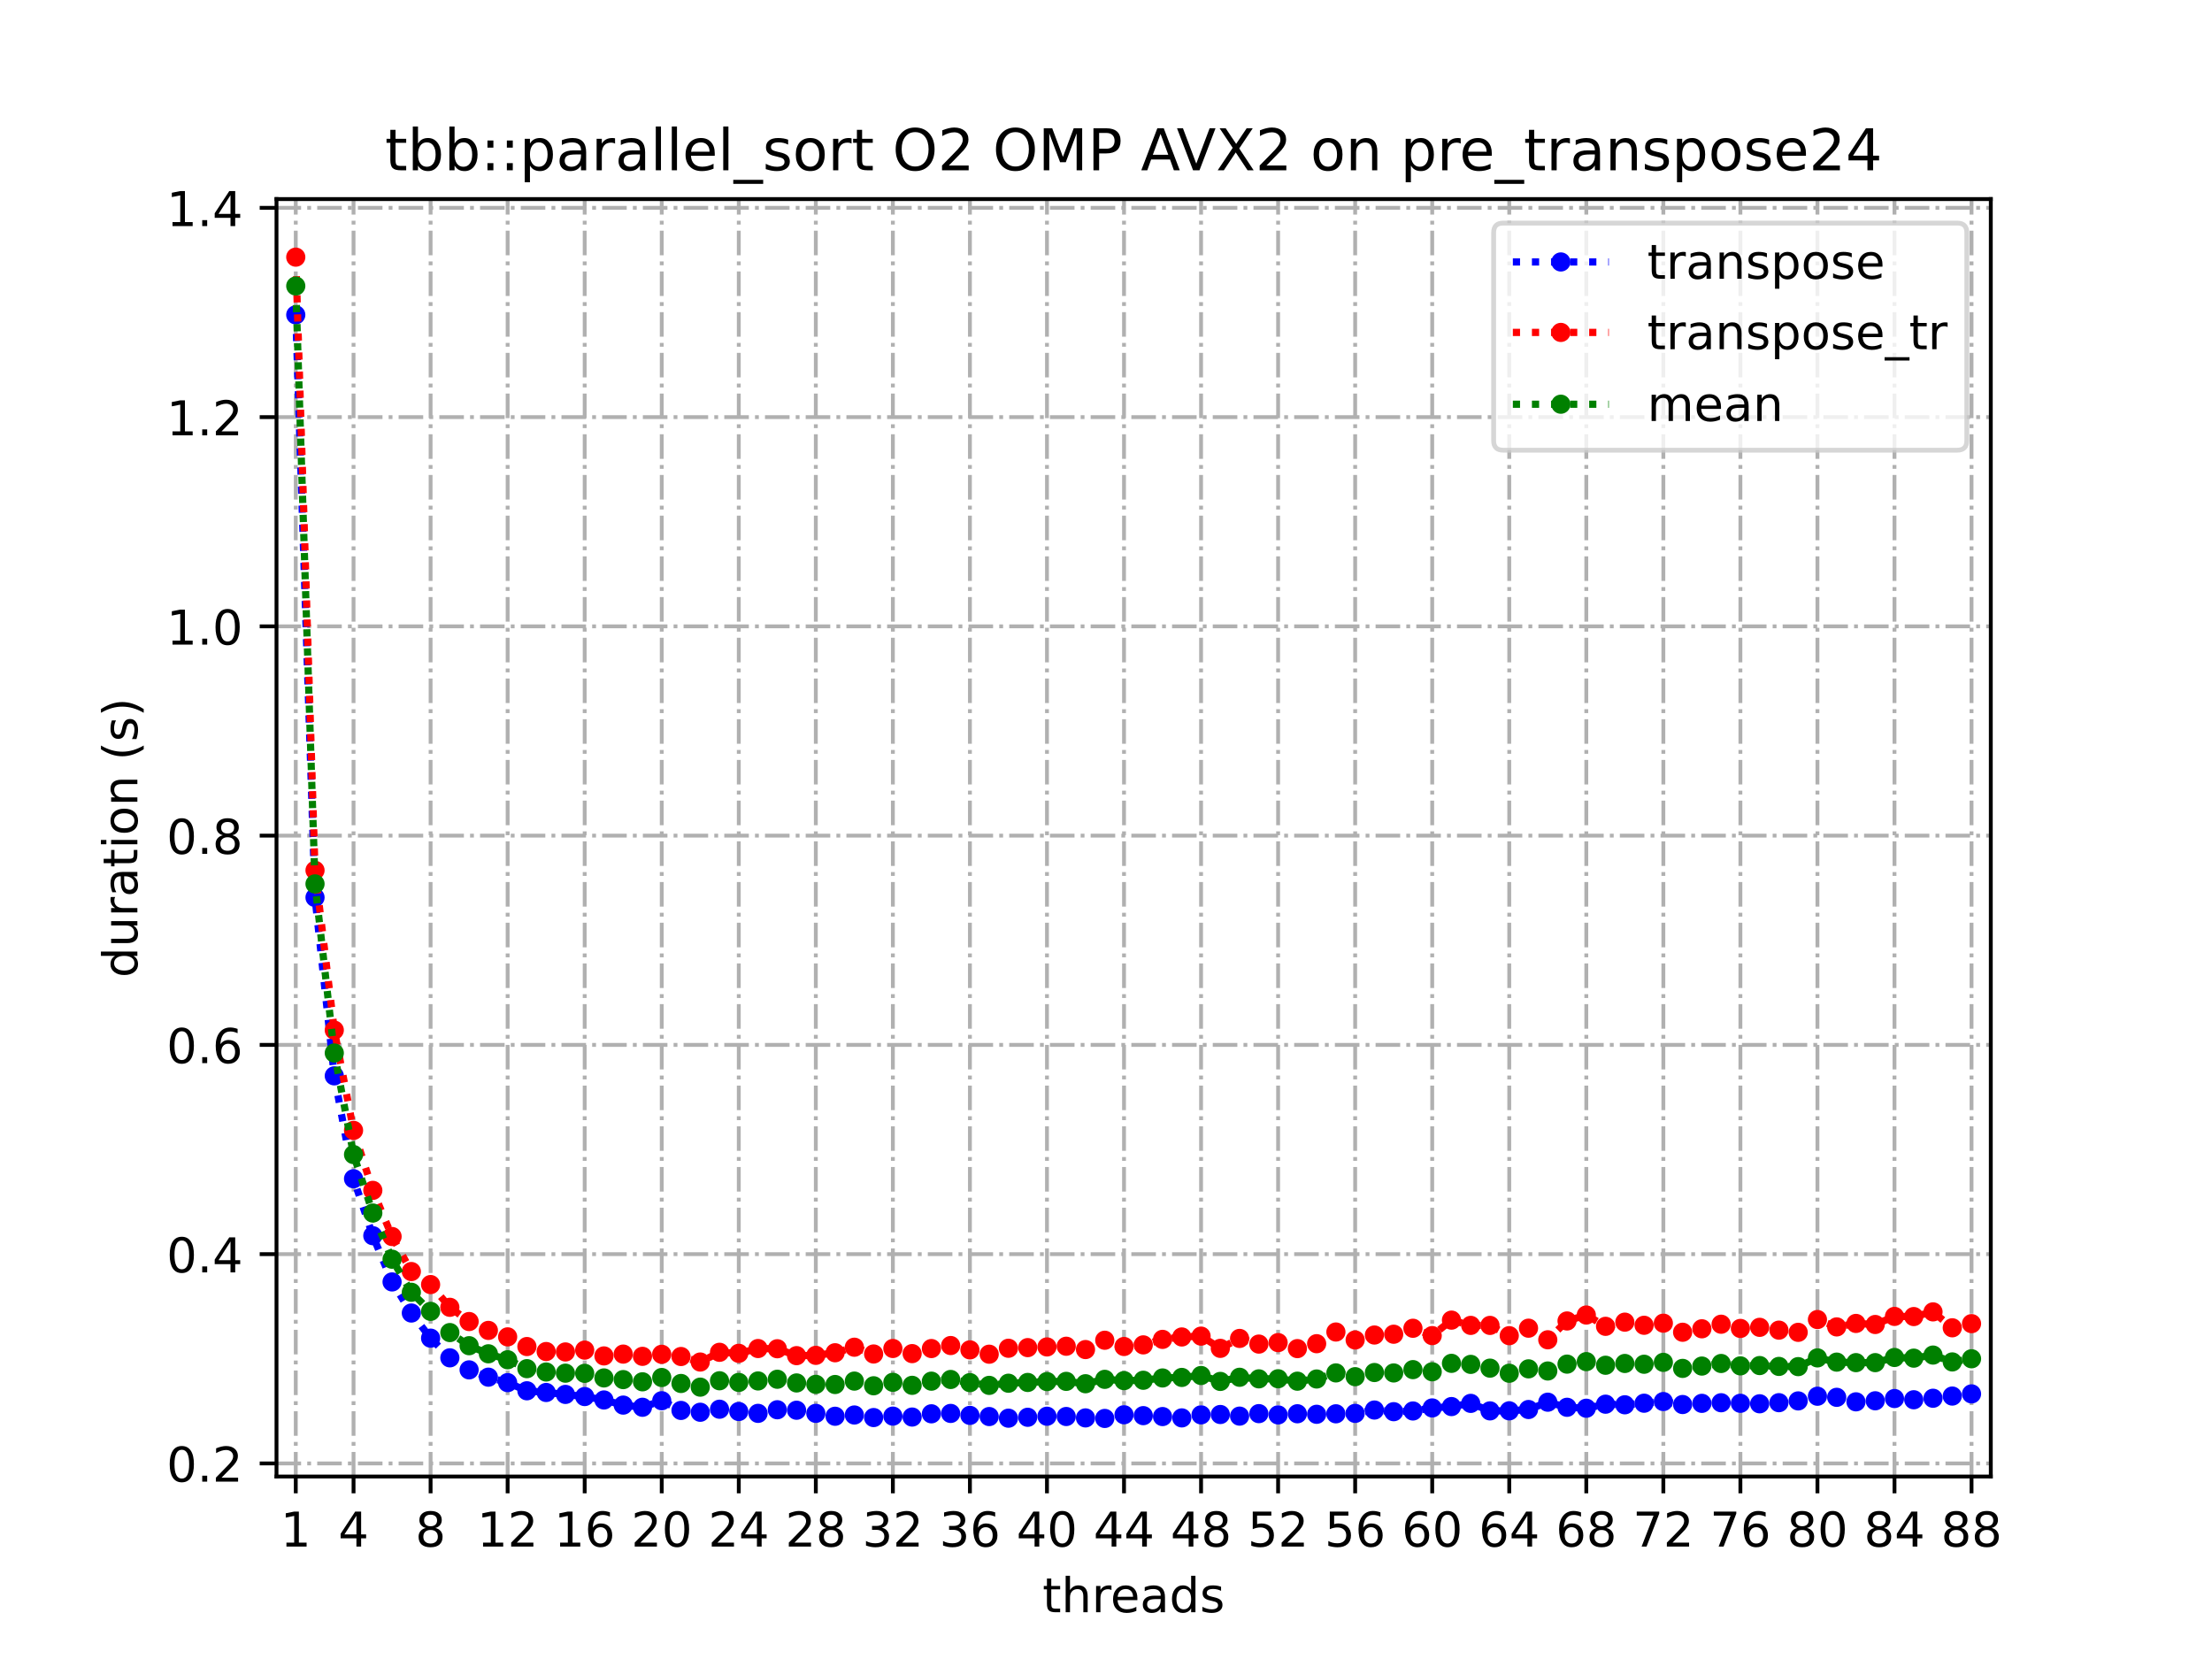 <?xml version="1.0" encoding="utf-8" standalone="no"?>
<!DOCTYPE svg PUBLIC "-//W3C//DTD SVG 1.1//EN"
  "http://www.w3.org/Graphics/SVG/1.1/DTD/svg11.dtd">
<!-- Created with matplotlib (https://matplotlib.org/) -->
<svg height="345.6pt" version="1.1" viewBox="0 0 460.8 345.6" width="460.8pt" xmlns="http://www.w3.org/2000/svg" xmlns:xlink="http://www.w3.org/1999/xlink">
 <defs>
  <style type="text/css">
*{stroke-linecap:butt;stroke-linejoin:round;}
  </style>
 </defs>
 <g id="figure_1">
  <g id="patch_1">
   <path d="M 0 345.6 
L 460.8 345.6 
L 460.8 0 
L 0 0 
z
" style="fill:#ffffff;"/>
  </g>
  <g id="axes_1">
   <g id="patch_2">
    <path d="M 57.6 307.584 
L 414.72 307.584 
L 414.72 41.472 
L 57.6 41.472 
z
" style="fill:#ffffff;"/>
   </g>
   <g id="matplotlib.axis_1">
    <g id="xtick_1">
     <g id="line2d_1">
      <path clip-path="url(#p9ae8d0364d)" d="M 61.613 307.584 
L 61.613 41.472 
" style="fill:none;stroke:#b0b0b0;stroke-dasharray:5.12,1.28,0.8,1.28;stroke-dashoffset:0;stroke-width:0.8;"/>
     </g>
     <g id="line2d_2">
      <defs>
       <path d="M 0 0 
L 0 3.5 
" id="m368ff157a9" style="stroke:#000000;stroke-width:0.8;"/>
      </defs>
      <g>
       <use style="stroke:#000000;stroke-width:0.8;" x="61.613" xlink:href="#m368ff157a9" y="307.584"/>
      </g>
     </g>
     <g id="text_1">
      <!-- 1 -->
      <defs>
       <path d="M 12.406 8.297 
L 28.516 8.297 
L 28.516 63.922 
L 10.984 60.406 
L 10.984 69.391 
L 28.422 72.906 
L 38.281 72.906 
L 38.281 8.297 
L 54.391 8.297 
L 54.391 0 
L 12.406 0 
z
" id="DejaVuSans-49"/>
      </defs>
      <g transform="translate(58.431 322.182)scale(0.1 -0.1)">
       <use xlink:href="#DejaVuSans-49"/>
      </g>
     </g>
    </g>
    <g id="xtick_2">
     <g id="line2d_3">
      <path clip-path="url(#p9ae8d0364d)" d="M 73.65 307.584 
L 73.65 41.472 
" style="fill:none;stroke:#b0b0b0;stroke-dasharray:5.12,1.28,0.8,1.28;stroke-dashoffset:0;stroke-width:0.8;"/>
     </g>
     <g id="line2d_4">
      <g>
       <use style="stroke:#000000;stroke-width:0.8;" x="73.65" xlink:href="#m368ff157a9" y="307.584"/>
      </g>
     </g>
     <g id="text_2">
      <!-- 4 -->
      <defs>
       <path d="M 37.797 64.312 
L 12.891 25.391 
L 37.797 25.391 
z
M 35.203 72.906 
L 47.609 72.906 
L 47.609 25.391 
L 58.016 25.391 
L 58.016 17.188 
L 47.609 17.188 
L 47.609 0 
L 37.797 0 
L 37.797 17.188 
L 4.891 17.188 
L 4.891 26.703 
z
" id="DejaVuSans-52"/>
      </defs>
      <g transform="translate(70.469 322.182)scale(0.1 -0.1)">
       <use xlink:href="#DejaVuSans-52"/>
      </g>
     </g>
    </g>
    <g id="xtick_3">
     <g id="line2d_5">
      <path clip-path="url(#p9ae8d0364d)" d="M 89.701 307.584 
L 89.701 41.472 
" style="fill:none;stroke:#b0b0b0;stroke-dasharray:5.12,1.28,0.8,1.28;stroke-dashoffset:0;stroke-width:0.8;"/>
     </g>
     <g id="line2d_6">
      <g>
       <use style="stroke:#000000;stroke-width:0.8;" x="89.701" xlink:href="#m368ff157a9" y="307.584"/>
      </g>
     </g>
     <g id="text_3">
      <!-- 8 -->
      <defs>
       <path d="M 31.781 34.625 
Q 24.75 34.625 20.719 30.859 
Q 16.703 27.094 16.703 20.516 
Q 16.703 13.922 20.719 10.156 
Q 24.75 6.391 31.781 6.391 
Q 38.812 6.391 42.859 10.172 
Q 46.922 13.969 46.922 20.516 
Q 46.922 27.094 42.891 30.859 
Q 38.875 34.625 31.781 34.625 
z
M 21.922 38.812 
Q 15.578 40.375 12.031 44.719 
Q 8.5 49.078 8.5 55.328 
Q 8.5 64.062 14.719 69.141 
Q 20.953 74.219 31.781 74.219 
Q 42.672 74.219 48.875 69.141 
Q 55.078 64.062 55.078 55.328 
Q 55.078 49.078 51.531 44.719 
Q 48 40.375 41.703 38.812 
Q 48.828 37.156 52.797 32.312 
Q 56.781 27.484 56.781 20.516 
Q 56.781 9.906 50.312 4.234 
Q 43.844 -1.422 31.781 -1.422 
Q 19.734 -1.422 13.25 4.234 
Q 6.781 9.906 6.781 20.516 
Q 6.781 27.484 10.781 32.312 
Q 14.797 37.156 21.922 38.812 
z
M 18.312 54.391 
Q 18.312 48.734 21.844 45.562 
Q 25.391 42.391 31.781 42.391 
Q 38.141 42.391 41.719 45.562 
Q 45.312 48.734 45.312 54.391 
Q 45.312 60.062 41.719 63.234 
Q 38.141 66.406 31.781 66.406 
Q 25.391 66.406 21.844 63.234 
Q 18.312 60.062 18.312 54.391 
z
" id="DejaVuSans-56"/>
      </defs>
      <g transform="translate(86.519 322.182)scale(0.1 -0.1)">
       <use xlink:href="#DejaVuSans-56"/>
      </g>
     </g>
    </g>
    <g id="xtick_4">
     <g id="line2d_7">
      <path clip-path="url(#p9ae8d0364d)" d="M 105.751 307.584 
L 105.751 41.472 
" style="fill:none;stroke:#b0b0b0;stroke-dasharray:5.12,1.28,0.8,1.28;stroke-dashoffset:0;stroke-width:0.8;"/>
     </g>
     <g id="line2d_8">
      <g>
       <use style="stroke:#000000;stroke-width:0.8;" x="105.751" xlink:href="#m368ff157a9" y="307.584"/>
      </g>
     </g>
     <g id="text_4">
      <!-- 12 -->
      <defs>
       <path d="M 19.188 8.297 
L 53.609 8.297 
L 53.609 0 
L 7.328 0 
L 7.328 8.297 
Q 12.938 14.109 22.625 23.891 
Q 32.328 33.688 34.812 36.531 
Q 39.547 41.844 41.422 45.531 
Q 43.312 49.219 43.312 52.781 
Q 43.312 58.594 39.234 62.25 
Q 35.156 65.922 28.609 65.922 
Q 23.969 65.922 18.812 64.312 
Q 13.672 62.703 7.812 59.422 
L 7.812 69.391 
Q 13.766 71.781 18.938 73 
Q 24.125 74.219 28.422 74.219 
Q 39.75 74.219 46.484 68.547 
Q 53.219 62.891 53.219 53.422 
Q 53.219 48.922 51.531 44.891 
Q 49.859 40.875 45.406 35.406 
Q 44.188 33.984 37.641 27.219 
Q 31.109 20.453 19.188 8.297 
z
" id="DejaVuSans-50"/>
      </defs>
      <g transform="translate(99.389 322.182)scale(0.1 -0.1)">
       <use xlink:href="#DejaVuSans-49"/>
       <use x="63.623" xlink:href="#DejaVuSans-50"/>
      </g>
     </g>
    </g>
    <g id="xtick_5">
     <g id="line2d_9">
      <path clip-path="url(#p9ae8d0364d)" d="M 121.801 307.584 
L 121.801 41.472 
" style="fill:none;stroke:#b0b0b0;stroke-dasharray:5.12,1.28,0.8,1.28;stroke-dashoffset:0;stroke-width:0.8;"/>
     </g>
     <g id="line2d_10">
      <g>
       <use style="stroke:#000000;stroke-width:0.8;" x="121.801" xlink:href="#m368ff157a9" y="307.584"/>
      </g>
     </g>
     <g id="text_5">
      <!-- 16 -->
      <defs>
       <path d="M 33.016 40.375 
Q 26.375 40.375 22.484 35.828 
Q 18.609 31.297 18.609 23.391 
Q 18.609 15.531 22.484 10.953 
Q 26.375 6.391 33.016 6.391 
Q 39.656 6.391 43.531 10.953 
Q 47.406 15.531 47.406 23.391 
Q 47.406 31.297 43.531 35.828 
Q 39.656 40.375 33.016 40.375 
z
M 52.594 71.297 
L 52.594 62.312 
Q 48.875 64.062 45.094 64.984 
Q 41.312 65.922 37.594 65.922 
Q 27.828 65.922 22.672 59.328 
Q 17.531 52.734 16.797 39.406 
Q 19.672 43.656 24.016 45.922 
Q 28.375 48.188 33.594 48.188 
Q 44.578 48.188 50.953 41.516 
Q 57.328 34.859 57.328 23.391 
Q 57.328 12.156 50.688 5.359 
Q 44.047 -1.422 33.016 -1.422 
Q 20.359 -1.422 13.672 8.266 
Q 6.984 17.969 6.984 36.375 
Q 6.984 53.656 15.188 63.938 
Q 23.391 74.219 37.203 74.219 
Q 40.922 74.219 44.703 73.484 
Q 48.484 72.75 52.594 71.297 
z
" id="DejaVuSans-54"/>
      </defs>
      <g transform="translate(115.439 322.182)scale(0.1 -0.1)">
       <use xlink:href="#DejaVuSans-49"/>
       <use x="63.623" xlink:href="#DejaVuSans-54"/>
      </g>
     </g>
    </g>
    <g id="xtick_6">
     <g id="line2d_11">
      <path clip-path="url(#p9ae8d0364d)" d="M 137.852 307.584 
L 137.852 41.472 
" style="fill:none;stroke:#b0b0b0;stroke-dasharray:5.12,1.28,0.8,1.28;stroke-dashoffset:0;stroke-width:0.8;"/>
     </g>
     <g id="line2d_12">
      <g>
       <use style="stroke:#000000;stroke-width:0.8;" x="137.852" xlink:href="#m368ff157a9" y="307.584"/>
      </g>
     </g>
     <g id="text_6">
      <!-- 20 -->
      <defs>
       <path d="M 31.781 66.406 
Q 24.172 66.406 20.328 58.906 
Q 16.5 51.422 16.5 36.375 
Q 16.5 21.391 20.328 13.891 
Q 24.172 6.391 31.781 6.391 
Q 39.453 6.391 43.281 13.891 
Q 47.125 21.391 47.125 36.375 
Q 47.125 51.422 43.281 58.906 
Q 39.453 66.406 31.781 66.406 
z
M 31.781 74.219 
Q 44.047 74.219 50.516 64.516 
Q 56.984 54.828 56.984 36.375 
Q 56.984 17.969 50.516 8.266 
Q 44.047 -1.422 31.781 -1.422 
Q 19.531 -1.422 13.062 8.266 
Q 6.594 17.969 6.594 36.375 
Q 6.594 54.828 13.062 64.516 
Q 19.531 74.219 31.781 74.219 
z
" id="DejaVuSans-48"/>
      </defs>
      <g transform="translate(131.489 322.182)scale(0.1 -0.1)">
       <use xlink:href="#DejaVuSans-50"/>
       <use x="63.623" xlink:href="#DejaVuSans-48"/>
      </g>
     </g>
    </g>
    <g id="xtick_7">
     <g id="line2d_13">
      <path clip-path="url(#p9ae8d0364d)" d="M 153.902 307.584 
L 153.902 41.472 
" style="fill:none;stroke:#b0b0b0;stroke-dasharray:5.12,1.28,0.8,1.28;stroke-dashoffset:0;stroke-width:0.8;"/>
     </g>
     <g id="line2d_14">
      <g>
       <use style="stroke:#000000;stroke-width:0.8;" x="153.902" xlink:href="#m368ff157a9" y="307.584"/>
      </g>
     </g>
     <g id="text_7">
      <!-- 24 -->
      <g transform="translate(147.54 322.182)scale(0.1 -0.1)">
       <use xlink:href="#DejaVuSans-50"/>
       <use x="63.623" xlink:href="#DejaVuSans-52"/>
      </g>
     </g>
    </g>
    <g id="xtick_8">
     <g id="line2d_15">
      <path clip-path="url(#p9ae8d0364d)" d="M 169.952 307.584 
L 169.952 41.472 
" style="fill:none;stroke:#b0b0b0;stroke-dasharray:5.12,1.28,0.8,1.28;stroke-dashoffset:0;stroke-width:0.8;"/>
     </g>
     <g id="line2d_16">
      <g>
       <use style="stroke:#000000;stroke-width:0.8;" x="169.952" xlink:href="#m368ff157a9" y="307.584"/>
      </g>
     </g>
     <g id="text_8">
      <!-- 28 -->
      <g transform="translate(163.59 322.182)scale(0.1 -0.1)">
       <use xlink:href="#DejaVuSans-50"/>
       <use x="63.623" xlink:href="#DejaVuSans-56"/>
      </g>
     </g>
    </g>
    <g id="xtick_9">
     <g id="line2d_17">
      <path clip-path="url(#p9ae8d0364d)" d="M 186.003 307.584 
L 186.003 41.472 
" style="fill:none;stroke:#b0b0b0;stroke-dasharray:5.12,1.28,0.8,1.28;stroke-dashoffset:0;stroke-width:0.8;"/>
     </g>
     <g id="line2d_18">
      <g>
       <use style="stroke:#000000;stroke-width:0.8;" x="186.003" xlink:href="#m368ff157a9" y="307.584"/>
      </g>
     </g>
     <g id="text_9">
      <!-- 32 -->
      <defs>
       <path d="M 40.578 39.312 
Q 47.656 37.797 51.625 33 
Q 55.609 28.219 55.609 21.188 
Q 55.609 10.406 48.188 4.484 
Q 40.766 -1.422 27.094 -1.422 
Q 22.516 -1.422 17.656 -0.516 
Q 12.797 0.391 7.625 2.203 
L 7.625 11.719 
Q 11.719 9.328 16.594 8.109 
Q 21.484 6.891 26.812 6.891 
Q 36.078 6.891 40.938 10.547 
Q 45.797 14.203 45.797 21.188 
Q 45.797 27.641 41.281 31.266 
Q 36.766 34.906 28.719 34.906 
L 20.219 34.906 
L 20.219 43.016 
L 29.109 43.016 
Q 36.375 43.016 40.234 45.922 
Q 44.094 48.828 44.094 54.297 
Q 44.094 59.906 40.109 62.906 
Q 36.141 65.922 28.719 65.922 
Q 24.656 65.922 20.016 65.031 
Q 15.375 64.156 9.812 62.312 
L 9.812 71.094 
Q 15.438 72.656 20.344 73.438 
Q 25.25 74.219 29.594 74.219 
Q 40.828 74.219 47.359 69.109 
Q 53.906 64.016 53.906 55.328 
Q 53.906 49.266 50.438 45.094 
Q 46.969 40.922 40.578 39.312 
z
" id="DejaVuSans-51"/>
      </defs>
      <g transform="translate(179.64 322.182)scale(0.1 -0.1)">
       <use xlink:href="#DejaVuSans-51"/>
       <use x="63.623" xlink:href="#DejaVuSans-50"/>
      </g>
     </g>
    </g>
    <g id="xtick_10">
     <g id="line2d_19">
      <path clip-path="url(#p9ae8d0364d)" d="M 202.053 307.584 
L 202.053 41.472 
" style="fill:none;stroke:#b0b0b0;stroke-dasharray:5.12,1.28,0.8,1.28;stroke-dashoffset:0;stroke-width:0.8;"/>
     </g>
     <g id="line2d_20">
      <g>
       <use style="stroke:#000000;stroke-width:0.8;" x="202.053" xlink:href="#m368ff157a9" y="307.584"/>
      </g>
     </g>
     <g id="text_10">
      <!-- 36 -->
      <g transform="translate(195.691 322.182)scale(0.1 -0.1)">
       <use xlink:href="#DejaVuSans-51"/>
       <use x="63.623" xlink:href="#DejaVuSans-54"/>
      </g>
     </g>
    </g>
    <g id="xtick_11">
     <g id="line2d_21">
      <path clip-path="url(#p9ae8d0364d)" d="M 218.103 307.584 
L 218.103 41.472 
" style="fill:none;stroke:#b0b0b0;stroke-dasharray:5.12,1.28,0.8,1.28;stroke-dashoffset:0;stroke-width:0.8;"/>
     </g>
     <g id="line2d_22">
      <g>
       <use style="stroke:#000000;stroke-width:0.8;" x="218.103" xlink:href="#m368ff157a9" y="307.584"/>
      </g>
     </g>
     <g id="text_11">
      <!-- 40 -->
      <g transform="translate(211.741 322.182)scale(0.1 -0.1)">
       <use xlink:href="#DejaVuSans-52"/>
       <use x="63.623" xlink:href="#DejaVuSans-48"/>
      </g>
     </g>
    </g>
    <g id="xtick_12">
     <g id="line2d_23">
      <path clip-path="url(#p9ae8d0364d)" d="M 234.154 307.584 
L 234.154 41.472 
" style="fill:none;stroke:#b0b0b0;stroke-dasharray:5.12,1.28,0.8,1.28;stroke-dashoffset:0;stroke-width:0.8;"/>
     </g>
     <g id="line2d_24">
      <g>
       <use style="stroke:#000000;stroke-width:0.8;" x="234.154" xlink:href="#m368ff157a9" y="307.584"/>
      </g>
     </g>
     <g id="text_12">
      <!-- 44 -->
      <g transform="translate(227.791 322.182)scale(0.1 -0.1)">
       <use xlink:href="#DejaVuSans-52"/>
       <use x="63.623" xlink:href="#DejaVuSans-52"/>
      </g>
     </g>
    </g>
    <g id="xtick_13">
     <g id="line2d_25">
      <path clip-path="url(#p9ae8d0364d)" d="M 250.204 307.584 
L 250.204 41.472 
" style="fill:none;stroke:#b0b0b0;stroke-dasharray:5.12,1.28,0.8,1.28;stroke-dashoffset:0;stroke-width:0.8;"/>
     </g>
     <g id="line2d_26">
      <g>
       <use style="stroke:#000000;stroke-width:0.8;" x="250.204" xlink:href="#m368ff157a9" y="307.584"/>
      </g>
     </g>
     <g id="text_13">
      <!-- 48 -->
      <g transform="translate(243.842 322.182)scale(0.1 -0.1)">
       <use xlink:href="#DejaVuSans-52"/>
       <use x="63.623" xlink:href="#DejaVuSans-56"/>
      </g>
     </g>
    </g>
    <g id="xtick_14">
     <g id="line2d_27">
      <path clip-path="url(#p9ae8d0364d)" d="M 266.254 307.584 
L 266.254 41.472 
" style="fill:none;stroke:#b0b0b0;stroke-dasharray:5.12,1.28,0.8,1.28;stroke-dashoffset:0;stroke-width:0.8;"/>
     </g>
     <g id="line2d_28">
      <g>
       <use style="stroke:#000000;stroke-width:0.8;" x="266.254" xlink:href="#m368ff157a9" y="307.584"/>
      </g>
     </g>
     <g id="text_14">
      <!-- 52 -->
      <defs>
       <path d="M 10.797 72.906 
L 49.516 72.906 
L 49.516 64.594 
L 19.828 64.594 
L 19.828 46.734 
Q 21.969 47.469 24.109 47.828 
Q 26.266 48.188 28.422 48.188 
Q 40.625 48.188 47.75 41.5 
Q 54.891 34.812 54.891 23.391 
Q 54.891 11.625 47.562 5.094 
Q 40.234 -1.422 26.906 -1.422 
Q 22.312 -1.422 17.547 -0.641 
Q 12.797 0.141 7.719 1.703 
L 7.719 11.625 
Q 12.109 9.234 16.797 8.062 
Q 21.484 6.891 26.703 6.891 
Q 35.156 6.891 40.078 11.328 
Q 45.016 15.766 45.016 23.391 
Q 45.016 31 40.078 35.438 
Q 35.156 39.891 26.703 39.891 
Q 22.75 39.891 18.812 39.016 
Q 14.891 38.141 10.797 36.281 
z
" id="DejaVuSans-53"/>
      </defs>
      <g transform="translate(259.892 322.182)scale(0.1 -0.1)">
       <use xlink:href="#DejaVuSans-53"/>
       <use x="63.623" xlink:href="#DejaVuSans-50"/>
      </g>
     </g>
    </g>
    <g id="xtick_15">
     <g id="line2d_29">
      <path clip-path="url(#p9ae8d0364d)" d="M 282.305 307.584 
L 282.305 41.472 
" style="fill:none;stroke:#b0b0b0;stroke-dasharray:5.12,1.28,0.8,1.28;stroke-dashoffset:0;stroke-width:0.8;"/>
     </g>
     <g id="line2d_30">
      <g>
       <use style="stroke:#000000;stroke-width:0.8;" x="282.305" xlink:href="#m368ff157a9" y="307.584"/>
      </g>
     </g>
     <g id="text_15">
      <!-- 56 -->
      <g transform="translate(275.942 322.182)scale(0.1 -0.1)">
       <use xlink:href="#DejaVuSans-53"/>
       <use x="63.623" xlink:href="#DejaVuSans-54"/>
      </g>
     </g>
    </g>
    <g id="xtick_16">
     <g id="line2d_31">
      <path clip-path="url(#p9ae8d0364d)" d="M 298.355 307.584 
L 298.355 41.472 
" style="fill:none;stroke:#b0b0b0;stroke-dasharray:5.12,1.28,0.8,1.28;stroke-dashoffset:0;stroke-width:0.8;"/>
     </g>
     <g id="line2d_32">
      <g>
       <use style="stroke:#000000;stroke-width:0.8;" x="298.355" xlink:href="#m368ff157a9" y="307.584"/>
      </g>
     </g>
     <g id="text_16">
      <!-- 60 -->
      <g transform="translate(291.993 322.182)scale(0.1 -0.1)">
       <use xlink:href="#DejaVuSans-54"/>
       <use x="63.623" xlink:href="#DejaVuSans-48"/>
      </g>
     </g>
    </g>
    <g id="xtick_17">
     <g id="line2d_33">
      <path clip-path="url(#p9ae8d0364d)" d="M 314.405 307.584 
L 314.405 41.472 
" style="fill:none;stroke:#b0b0b0;stroke-dasharray:5.12,1.28,0.8,1.28;stroke-dashoffset:0;stroke-width:0.8;"/>
     </g>
     <g id="line2d_34">
      <g>
       <use style="stroke:#000000;stroke-width:0.8;" x="314.405" xlink:href="#m368ff157a9" y="307.584"/>
      </g>
     </g>
     <g id="text_17">
      <!-- 64 -->
      <g transform="translate(308.043 322.182)scale(0.1 -0.1)">
       <use xlink:href="#DejaVuSans-54"/>
       <use x="63.623" xlink:href="#DejaVuSans-52"/>
      </g>
     </g>
    </g>
    <g id="xtick_18">
     <g id="line2d_35">
      <path clip-path="url(#p9ae8d0364d)" d="M 330.456 307.584 
L 330.456 41.472 
" style="fill:none;stroke:#b0b0b0;stroke-dasharray:5.12,1.28,0.8,1.28;stroke-dashoffset:0;stroke-width:0.8;"/>
     </g>
     <g id="line2d_36">
      <g>
       <use style="stroke:#000000;stroke-width:0.8;" x="330.456" xlink:href="#m368ff157a9" y="307.584"/>
      </g>
     </g>
     <g id="text_18">
      <!-- 68 -->
      <g transform="translate(324.093 322.182)scale(0.1 -0.1)">
       <use xlink:href="#DejaVuSans-54"/>
       <use x="63.623" xlink:href="#DejaVuSans-56"/>
      </g>
     </g>
    </g>
    <g id="xtick_19">
     <g id="line2d_37">
      <path clip-path="url(#p9ae8d0364d)" d="M 346.506 307.584 
L 346.506 41.472 
" style="fill:none;stroke:#b0b0b0;stroke-dasharray:5.12,1.28,0.8,1.28;stroke-dashoffset:0;stroke-width:0.8;"/>
     </g>
     <g id="line2d_38">
      <g>
       <use style="stroke:#000000;stroke-width:0.8;" x="346.506" xlink:href="#m368ff157a9" y="307.584"/>
      </g>
     </g>
     <g id="text_19">
      <!-- 72 -->
      <defs>
       <path d="M 8.203 72.906 
L 55.078 72.906 
L 55.078 68.703 
L 28.609 0 
L 18.312 0 
L 43.219 64.594 
L 8.203 64.594 
z
" id="DejaVuSans-55"/>
      </defs>
      <g transform="translate(340.144 322.182)scale(0.1 -0.1)">
       <use xlink:href="#DejaVuSans-55"/>
       <use x="63.623" xlink:href="#DejaVuSans-50"/>
      </g>
     </g>
    </g>
    <g id="xtick_20">
     <g id="line2d_39">
      <path clip-path="url(#p9ae8d0364d)" d="M 362.556 307.584 
L 362.556 41.472 
" style="fill:none;stroke:#b0b0b0;stroke-dasharray:5.12,1.28,0.8,1.28;stroke-dashoffset:0;stroke-width:0.8;"/>
     </g>
     <g id="line2d_40">
      <g>
       <use style="stroke:#000000;stroke-width:0.8;" x="362.556" xlink:href="#m368ff157a9" y="307.584"/>
      </g>
     </g>
     <g id="text_20">
      <!-- 76 -->
      <g transform="translate(356.194 322.182)scale(0.1 -0.1)">
       <use xlink:href="#DejaVuSans-55"/>
       <use x="63.623" xlink:href="#DejaVuSans-54"/>
      </g>
     </g>
    </g>
    <g id="xtick_21">
     <g id="line2d_41">
      <path clip-path="url(#p9ae8d0364d)" d="M 378.607 307.584 
L 378.607 41.472 
" style="fill:none;stroke:#b0b0b0;stroke-dasharray:5.12,1.28,0.8,1.28;stroke-dashoffset:0;stroke-width:0.8;"/>
     </g>
     <g id="line2d_42">
      <g>
       <use style="stroke:#000000;stroke-width:0.8;" x="378.607" xlink:href="#m368ff157a9" y="307.584"/>
      </g>
     </g>
     <g id="text_21">
      <!-- 80 -->
      <g transform="translate(372.244 322.182)scale(0.1 -0.1)">
       <use xlink:href="#DejaVuSans-56"/>
       <use x="63.623" xlink:href="#DejaVuSans-48"/>
      </g>
     </g>
    </g>
    <g id="xtick_22">
     <g id="line2d_43">
      <path clip-path="url(#p9ae8d0364d)" d="M 394.657 307.584 
L 394.657 41.472 
" style="fill:none;stroke:#b0b0b0;stroke-dasharray:5.12,1.28,0.8,1.28;stroke-dashoffset:0;stroke-width:0.8;"/>
     </g>
     <g id="line2d_44">
      <g>
       <use style="stroke:#000000;stroke-width:0.8;" x="394.657" xlink:href="#m368ff157a9" y="307.584"/>
      </g>
     </g>
     <g id="text_22">
      <!-- 84 -->
      <g transform="translate(388.295 322.182)scale(0.1 -0.1)">
       <use xlink:href="#DejaVuSans-56"/>
       <use x="63.623" xlink:href="#DejaVuSans-52"/>
      </g>
     </g>
    </g>
    <g id="xtick_23">
     <g id="line2d_45">
      <path clip-path="url(#p9ae8d0364d)" d="M 410.707 307.584 
L 410.707 41.472 
" style="fill:none;stroke:#b0b0b0;stroke-dasharray:5.12,1.28,0.8,1.28;stroke-dashoffset:0;stroke-width:0.8;"/>
     </g>
     <g id="line2d_46">
      <g>
       <use style="stroke:#000000;stroke-width:0.8;" x="410.707" xlink:href="#m368ff157a9" y="307.584"/>
      </g>
     </g>
     <g id="text_23">
      <!-- 88 -->
      <g transform="translate(404.345 322.182)scale(0.1 -0.1)">
       <use xlink:href="#DejaVuSans-56"/>
       <use x="63.623" xlink:href="#DejaVuSans-56"/>
      </g>
     </g>
    </g>
    <g id="text_24">
     <!-- threads -->
     <defs>
      <path d="M 18.312 70.219 
L 18.312 54.688 
L 36.812 54.688 
L 36.812 47.703 
L 18.312 47.703 
L 18.312 18.016 
Q 18.312 11.328 20.141 9.422 
Q 21.969 7.516 27.594 7.516 
L 36.812 7.516 
L 36.812 0 
L 27.594 0 
Q 17.188 0 13.234 3.875 
Q 9.281 7.766 9.281 18.016 
L 9.281 47.703 
L 2.688 47.703 
L 2.688 54.688 
L 9.281 54.688 
L 9.281 70.219 
z
" id="DejaVuSans-116"/>
      <path d="M 54.891 33.016 
L 54.891 0 
L 45.906 0 
L 45.906 32.719 
Q 45.906 40.484 42.875 44.328 
Q 39.844 48.188 33.797 48.188 
Q 26.516 48.188 22.312 43.547 
Q 18.109 38.922 18.109 30.906 
L 18.109 0 
L 9.078 0 
L 9.078 75.984 
L 18.109 75.984 
L 18.109 46.188 
Q 21.344 51.125 25.703 53.562 
Q 30.078 56 35.797 56 
Q 45.219 56 50.047 50.172 
Q 54.891 44.344 54.891 33.016 
z
" id="DejaVuSans-104"/>
      <path d="M 41.109 46.297 
Q 39.594 47.172 37.812 47.578 
Q 36.031 48 33.891 48 
Q 26.266 48 22.188 43.047 
Q 18.109 38.094 18.109 28.812 
L 18.109 0 
L 9.078 0 
L 9.078 54.688 
L 18.109 54.688 
L 18.109 46.188 
Q 20.953 51.172 25.484 53.578 
Q 30.031 56 36.531 56 
Q 37.453 56 38.578 55.875 
Q 39.703 55.766 41.062 55.516 
z
" id="DejaVuSans-114"/>
      <path d="M 56.203 29.594 
L 56.203 25.203 
L 14.891 25.203 
Q 15.484 15.922 20.484 11.062 
Q 25.484 6.203 34.422 6.203 
Q 39.594 6.203 44.453 7.469 
Q 49.312 8.734 54.109 11.281 
L 54.109 2.781 
Q 49.266 0.734 44.188 -0.344 
Q 39.109 -1.422 33.891 -1.422 
Q 20.797 -1.422 13.156 6.188 
Q 5.516 13.812 5.516 26.812 
Q 5.516 40.234 12.766 48.109 
Q 20.016 56 32.328 56 
Q 43.359 56 49.781 48.891 
Q 56.203 41.797 56.203 29.594 
z
M 47.219 32.234 
Q 47.125 39.594 43.094 43.984 
Q 39.062 48.391 32.422 48.391 
Q 24.906 48.391 20.391 44.141 
Q 15.875 39.891 15.188 32.172 
z
" id="DejaVuSans-101"/>
      <path d="M 34.281 27.484 
Q 23.391 27.484 19.188 25 
Q 14.984 22.516 14.984 16.5 
Q 14.984 11.719 18.141 8.906 
Q 21.297 6.109 26.703 6.109 
Q 34.188 6.109 38.703 11.406 
Q 43.219 16.703 43.219 25.484 
L 43.219 27.484 
z
M 52.203 31.203 
L 52.203 0 
L 43.219 0 
L 43.219 8.297 
Q 40.141 3.328 35.547 0.953 
Q 30.953 -1.422 24.312 -1.422 
Q 15.922 -1.422 10.953 3.297 
Q 6 8.016 6 15.922 
Q 6 25.141 12.172 29.828 
Q 18.359 34.516 30.609 34.516 
L 43.219 34.516 
L 43.219 35.406 
Q 43.219 41.609 39.141 45 
Q 35.062 48.391 27.688 48.391 
Q 23 48.391 18.547 47.266 
Q 14.109 46.141 10.016 43.891 
L 10.016 52.203 
Q 14.938 54.109 19.578 55.047 
Q 24.219 56 28.609 56 
Q 40.484 56 46.344 49.844 
Q 52.203 43.703 52.203 31.203 
z
" id="DejaVuSans-97"/>
      <path d="M 45.406 46.391 
L 45.406 75.984 
L 54.391 75.984 
L 54.391 0 
L 45.406 0 
L 45.406 8.203 
Q 42.578 3.328 38.25 0.953 
Q 33.938 -1.422 27.875 -1.422 
Q 17.969 -1.422 11.734 6.484 
Q 5.516 14.406 5.516 27.297 
Q 5.516 40.188 11.734 48.094 
Q 17.969 56 27.875 56 
Q 33.938 56 38.25 53.625 
Q 42.578 51.266 45.406 46.391 
z
M 14.797 27.297 
Q 14.797 17.391 18.875 11.75 
Q 22.953 6.109 30.078 6.109 
Q 37.203 6.109 41.297 11.75 
Q 45.406 17.391 45.406 27.297 
Q 45.406 37.203 41.297 42.844 
Q 37.203 48.484 30.078 48.484 
Q 22.953 48.484 18.875 42.844 
Q 14.797 37.203 14.797 27.297 
z
" id="DejaVuSans-100"/>
      <path d="M 44.281 53.078 
L 44.281 44.578 
Q 40.484 46.531 36.375 47.5 
Q 32.281 48.484 27.875 48.484 
Q 21.188 48.484 17.844 46.438 
Q 14.5 44.391 14.5 40.281 
Q 14.5 37.156 16.891 35.375 
Q 19.281 33.594 26.516 31.984 
L 29.594 31.297 
Q 39.156 29.25 43.188 25.516 
Q 47.219 21.781 47.219 15.094 
Q 47.219 7.469 41.188 3.016 
Q 35.156 -1.422 24.609 -1.422 
Q 20.219 -1.422 15.453 -0.562 
Q 10.688 0.297 5.422 2 
L 5.422 11.281 
Q 10.406 8.688 15.234 7.391 
Q 20.062 6.109 24.812 6.109 
Q 31.156 6.109 34.562 8.281 
Q 37.984 10.453 37.984 14.406 
Q 37.984 18.062 35.516 20.016 
Q 33.062 21.969 24.703 23.781 
L 21.578 24.516 
Q 13.234 26.266 9.516 29.906 
Q 5.812 33.547 5.812 39.891 
Q 5.812 47.609 11.281 51.797 
Q 16.75 56 26.812 56 
Q 31.781 56 36.172 55.266 
Q 40.578 54.547 44.281 53.078 
z
" id="DejaVuSans-115"/>
     </defs>
     <g transform="translate(217.169 335.861)scale(0.1 -0.1)">
      <use xlink:href="#DejaVuSans-116"/>
      <use x="39.209" xlink:href="#DejaVuSans-104"/>
      <use x="102.588" xlink:href="#DejaVuSans-114"/>
      <use x="141.451" xlink:href="#DejaVuSans-101"/>
      <use x="202.975" xlink:href="#DejaVuSans-97"/>
      <use x="264.254" xlink:href="#DejaVuSans-100"/>
      <use x="327.73" xlink:href="#DejaVuSans-115"/>
     </g>
    </g>
   </g>
   <g id="matplotlib.axis_2">
    <g id="ytick_1">
     <g id="line2d_47">
      <path clip-path="url(#p9ae8d0364d)" d="M 57.6 304.855 
L 414.72 304.855 
" style="fill:none;stroke:#b0b0b0;stroke-dasharray:5.12,1.28,0.8,1.28;stroke-dashoffset:0;stroke-width:0.8;"/>
     </g>
     <g id="line2d_48">
      <defs>
       <path d="M 0 0 
L -3.5 0 
" id="me58d05e7c7" style="stroke:#000000;stroke-width:0.8;"/>
      </defs>
      <g>
       <use style="stroke:#000000;stroke-width:0.8;" x="57.6" xlink:href="#me58d05e7c7" y="304.855"/>
      </g>
     </g>
     <g id="text_25">
      <!-- 0.2 -->
      <defs>
       <path d="M 10.688 12.406 
L 21 12.406 
L 21 0 
L 10.688 0 
z
" id="DejaVuSans-46"/>
      </defs>
      <g transform="translate(34.697 308.654)scale(0.1 -0.1)">
       <use xlink:href="#DejaVuSans-48"/>
       <use x="63.623" xlink:href="#DejaVuSans-46"/>
       <use x="95.41" xlink:href="#DejaVuSans-50"/>
      </g>
     </g>
    </g>
    <g id="ytick_2">
     <g id="line2d_49">
      <path clip-path="url(#p9ae8d0364d)" d="M 57.6 261.262 
L 414.72 261.262 
" style="fill:none;stroke:#b0b0b0;stroke-dasharray:5.12,1.28,0.8,1.28;stroke-dashoffset:0;stroke-width:0.8;"/>
     </g>
     <g id="line2d_50">
      <g>
       <use style="stroke:#000000;stroke-width:0.8;" x="57.6" xlink:href="#me58d05e7c7" y="261.262"/>
      </g>
     </g>
     <g id="text_26">
      <!-- 0.4 -->
      <g transform="translate(34.697 265.061)scale(0.1 -0.1)">
       <use xlink:href="#DejaVuSans-48"/>
       <use x="63.623" xlink:href="#DejaVuSans-46"/>
       <use x="95.41" xlink:href="#DejaVuSans-52"/>
      </g>
     </g>
    </g>
    <g id="ytick_3">
     <g id="line2d_51">
      <path clip-path="url(#p9ae8d0364d)" d="M 57.6 217.669 
L 414.72 217.669 
" style="fill:none;stroke:#b0b0b0;stroke-dasharray:5.12,1.28,0.8,1.28;stroke-dashoffset:0;stroke-width:0.8;"/>
     </g>
     <g id="line2d_52">
      <g>
       <use style="stroke:#000000;stroke-width:0.8;" x="57.6" xlink:href="#me58d05e7c7" y="217.669"/>
      </g>
     </g>
     <g id="text_27">
      <!-- 0.6 -->
      <g transform="translate(34.697 221.468)scale(0.1 -0.1)">
       <use xlink:href="#DejaVuSans-48"/>
       <use x="63.623" xlink:href="#DejaVuSans-46"/>
       <use x="95.41" xlink:href="#DejaVuSans-54"/>
      </g>
     </g>
    </g>
    <g id="ytick_4">
     <g id="line2d_53">
      <path clip-path="url(#p9ae8d0364d)" d="M 57.6 174.076 
L 414.72 174.076 
" style="fill:none;stroke:#b0b0b0;stroke-dasharray:5.12,1.28,0.8,1.28;stroke-dashoffset:0;stroke-width:0.8;"/>
     </g>
     <g id="line2d_54">
      <g>
       <use style="stroke:#000000;stroke-width:0.8;" x="57.6" xlink:href="#me58d05e7c7" y="174.076"/>
      </g>
     </g>
     <g id="text_28">
      <!-- 0.8 -->
      <g transform="translate(34.697 177.875)scale(0.1 -0.1)">
       <use xlink:href="#DejaVuSans-48"/>
       <use x="63.623" xlink:href="#DejaVuSans-46"/>
       <use x="95.41" xlink:href="#DejaVuSans-56"/>
      </g>
     </g>
    </g>
    <g id="ytick_5">
     <g id="line2d_55">
      <path clip-path="url(#p9ae8d0364d)" d="M 57.6 130.483 
L 414.72 130.483 
" style="fill:none;stroke:#b0b0b0;stroke-dasharray:5.12,1.28,0.8,1.28;stroke-dashoffset:0;stroke-width:0.8;"/>
     </g>
     <g id="line2d_56">
      <g>
       <use style="stroke:#000000;stroke-width:0.8;" x="57.6" xlink:href="#me58d05e7c7" y="130.483"/>
      </g>
     </g>
     <g id="text_29">
      <!-- 1.0 -->
      <g transform="translate(34.697 134.282)scale(0.1 -0.1)">
       <use xlink:href="#DejaVuSans-49"/>
       <use x="63.623" xlink:href="#DejaVuSans-46"/>
       <use x="95.41" xlink:href="#DejaVuSans-48"/>
      </g>
     </g>
    </g>
    <g id="ytick_6">
     <g id="line2d_57">
      <path clip-path="url(#p9ae8d0364d)" d="M 57.6 86.89 
L 414.72 86.89 
" style="fill:none;stroke:#b0b0b0;stroke-dasharray:5.12,1.28,0.8,1.28;stroke-dashoffset:0;stroke-width:0.8;"/>
     </g>
     <g id="line2d_58">
      <g>
       <use style="stroke:#000000;stroke-width:0.8;" x="57.6" xlink:href="#me58d05e7c7" y="86.89"/>
      </g>
     </g>
     <g id="text_30">
      <!-- 1.2 -->
      <g transform="translate(34.697 90.689)scale(0.1 -0.1)">
       <use xlink:href="#DejaVuSans-49"/>
       <use x="63.623" xlink:href="#DejaVuSans-46"/>
       <use x="95.41" xlink:href="#DejaVuSans-50"/>
      </g>
     </g>
    </g>
    <g id="ytick_7">
     <g id="line2d_59">
      <path clip-path="url(#p9ae8d0364d)" d="M 57.6 43.297 
L 414.72 43.297 
" style="fill:none;stroke:#b0b0b0;stroke-dasharray:5.12,1.28,0.8,1.28;stroke-dashoffset:0;stroke-width:0.8;"/>
     </g>
     <g id="line2d_60">
      <g>
       <use style="stroke:#000000;stroke-width:0.8;" x="57.6" xlink:href="#me58d05e7c7" y="43.297"/>
      </g>
     </g>
     <g id="text_31">
      <!-- 1.4 -->
      <g transform="translate(34.697 47.096)scale(0.1 -0.1)">
       <use xlink:href="#DejaVuSans-49"/>
       <use x="63.623" xlink:href="#DejaVuSans-46"/>
       <use x="95.41" xlink:href="#DejaVuSans-52"/>
      </g>
     </g>
    </g>
    <g id="text_32">
     <!-- duration (s) -->
     <defs>
      <path d="M 8.5 21.578 
L 8.5 54.688 
L 17.484 54.688 
L 17.484 21.922 
Q 17.484 14.156 20.5 10.266 
Q 23.531 6.391 29.594 6.391 
Q 36.859 6.391 41.078 11.031 
Q 45.312 15.672 45.312 23.688 
L 45.312 54.688 
L 54.297 54.688 
L 54.297 0 
L 45.312 0 
L 45.312 8.406 
Q 42.047 3.422 37.719 1 
Q 33.406 -1.422 27.688 -1.422 
Q 18.266 -1.422 13.375 4.438 
Q 8.5 10.297 8.5 21.578 
z
M 31.109 56 
z
" id="DejaVuSans-117"/>
      <path d="M 9.422 54.688 
L 18.406 54.688 
L 18.406 0 
L 9.422 0 
z
M 9.422 75.984 
L 18.406 75.984 
L 18.406 64.594 
L 9.422 64.594 
z
" id="DejaVuSans-105"/>
      <path d="M 30.609 48.391 
Q 23.391 48.391 19.188 42.75 
Q 14.984 37.109 14.984 27.297 
Q 14.984 17.484 19.156 11.844 
Q 23.344 6.203 30.609 6.203 
Q 37.797 6.203 41.984 11.859 
Q 46.188 17.531 46.188 27.297 
Q 46.188 37.016 41.984 42.703 
Q 37.797 48.391 30.609 48.391 
z
M 30.609 56 
Q 42.328 56 49.016 48.375 
Q 55.719 40.766 55.719 27.297 
Q 55.719 13.875 49.016 6.219 
Q 42.328 -1.422 30.609 -1.422 
Q 18.844 -1.422 12.172 6.219 
Q 5.516 13.875 5.516 27.297 
Q 5.516 40.766 12.172 48.375 
Q 18.844 56 30.609 56 
z
" id="DejaVuSans-111"/>
      <path d="M 54.891 33.016 
L 54.891 0 
L 45.906 0 
L 45.906 32.719 
Q 45.906 40.484 42.875 44.328 
Q 39.844 48.188 33.797 48.188 
Q 26.516 48.188 22.312 43.547 
Q 18.109 38.922 18.109 30.906 
L 18.109 0 
L 9.078 0 
L 9.078 54.688 
L 18.109 54.688 
L 18.109 46.188 
Q 21.344 51.125 25.703 53.562 
Q 30.078 56 35.797 56 
Q 45.219 56 50.047 50.172 
Q 54.891 44.344 54.891 33.016 
z
" id="DejaVuSans-110"/>
      <path id="DejaVuSans-32"/>
      <path d="M 31 75.875 
Q 24.469 64.656 21.281 53.656 
Q 18.109 42.672 18.109 31.391 
Q 18.109 20.125 21.312 9.062 
Q 24.516 -2 31 -13.188 
L 23.188 -13.188 
Q 15.875 -1.703 12.234 9.375 
Q 8.594 20.453 8.594 31.391 
Q 8.594 42.281 12.203 53.312 
Q 15.828 64.359 23.188 75.875 
z
" id="DejaVuSans-40"/>
      <path d="M 8.016 75.875 
L 15.828 75.875 
Q 23.141 64.359 26.781 53.312 
Q 30.422 42.281 30.422 31.391 
Q 30.422 20.453 26.781 9.375 
Q 23.141 -1.703 15.828 -13.188 
L 8.016 -13.188 
Q 14.5 -2 17.703 9.062 
Q 20.906 20.125 20.906 31.391 
Q 20.906 42.672 17.703 53.656 
Q 14.5 64.656 8.016 75.875 
z
" id="DejaVuSans-41"/>
     </defs>
     <g transform="translate(28.617 203.663)rotate(-90)scale(0.1 -0.1)">
      <use xlink:href="#DejaVuSans-100"/>
      <use x="63.477" xlink:href="#DejaVuSans-117"/>
      <use x="126.855" xlink:href="#DejaVuSans-114"/>
      <use x="167.969" xlink:href="#DejaVuSans-97"/>
      <use x="229.248" xlink:href="#DejaVuSans-116"/>
      <use x="268.457" xlink:href="#DejaVuSans-105"/>
      <use x="296.24" xlink:href="#DejaVuSans-111"/>
      <use x="357.422" xlink:href="#DejaVuSans-110"/>
      <use x="420.801" xlink:href="#DejaVuSans-32"/>
      <use x="452.588" xlink:href="#DejaVuSans-40"/>
      <use x="491.602" xlink:href="#DejaVuSans-115"/>
      <use x="543.701" xlink:href="#DejaVuSans-41"/>
     </g>
    </g>
   </g>
   <g id="line2d_61">
    <path clip-path="url(#p9ae8d0364d)" d="M 61.613 65.589 
L 65.625 186.96 
L 69.638 224.119 
L 73.65 245.557 
L 77.663 257.416 
L 81.676 267.05 
L 85.688 273.527 
L 89.701 278.76 
L 93.713 282.862 
L 97.726 285.369 
L 101.738 286.89 
L 105.751 288.026 
L 109.764 289.726 
L 113.776 290.078 
L 117.789 290.482 
L 121.801 290.929 
L 125.814 291.637 
L 129.827 292.708 
L 133.839 293.16 
L 137.852 291.796 
L 141.864 293.819 
L 145.877 294.199 
L 149.889 293.566 
L 153.902 294.041 
L 157.915 294.429 
L 161.927 293.679 
L 165.94 293.777 
L 169.952 294.429 
L 173.965 295.033 
L 177.978 294.769 
L 181.99 295.303 
L 186.003 295.004 
L 190.015 295.197 
L 194.028 294.522 
L 198.04 294.442 
L 202.053 294.849 
L 206.066 295.093 
L 210.078 295.434 
L 214.091 295.246 
L 218.103 295.026 
L 222.116 295.083 
L 226.129 295.377 
L 230.141 295.488 
L 234.154 294.719 
L 238.166 294.904 
L 242.179 295.095 
L 246.191 295.374 
L 250.204 294.74 
L 254.217 294.665 
L 258.229 295.005 
L 262.242 294.485 
L 266.254 294.751 
L 270.267 294.512 
L 274.28 294.622 
L 278.292 294.521 
L 282.305 294.433 
L 286.317 293.735 
L 290.33 294.079 
L 294.342 293.932 
L 298.355 293.3 
L 302.368 293.014 
L 306.38 292.349 
L 310.393 293.912 
L 314.405 293.903 
L 318.418 293.626 
L 322.431 292.102 
L 326.443 293.163 
L 330.456 293.36 
L 334.468 292.519 
L 338.481 292.644 
L 342.493 292.315 
L 346.506 291.969 
L 350.519 292.588 
L 354.531 292.342 
L 358.544 292.218 
L 362.556 292.333 
L 366.569 292.435 
L 370.582 292.204 
L 374.594 291.835 
L 378.607 290.862 
L 382.619 291.089 
L 386.632 292.027 
L 390.644 291.809 
L 394.657 291.341 
L 398.67 291.594 
L 402.682 291.281 
L 406.695 290.825 
L 410.707 290.373 
" style="fill:none;stroke:#0000ff;stroke-dasharray:1.5,2.475;stroke-dashoffset:0;stroke-width:1.5;"/>
    <defs>
     <path d="M 0 1.5 
C 0.398 1.5 0.779 1.342 1.061 1.061 
C 1.342 0.779 1.5 0.398 1.5 0 
C 1.5 -0.398 1.342 -0.779 1.061 -1.061 
C 0.779 -1.342 0.398 -1.5 0 -1.5 
C -0.398 -1.5 -0.779 -1.342 -1.061 -1.061 
C -1.342 -0.779 -1.5 -0.398 -1.5 0 
C -1.5 0.398 -1.342 0.779 -1.061 1.061 
C -0.779 1.342 -0.398 1.5 0 1.5 
z
" id="m35ab22aa7b" style="stroke:#0000ff;"/>
    </defs>
    <g clip-path="url(#p9ae8d0364d)">
     <use style="fill:#0000ff;stroke:#0000ff;" x="61.613" xlink:href="#m35ab22aa7b" y="65.589"/>
     <use style="fill:#0000ff;stroke:#0000ff;" x="65.625" xlink:href="#m35ab22aa7b" y="186.96"/>
     <use style="fill:#0000ff;stroke:#0000ff;" x="69.638" xlink:href="#m35ab22aa7b" y="224.119"/>
     <use style="fill:#0000ff;stroke:#0000ff;" x="73.65" xlink:href="#m35ab22aa7b" y="245.557"/>
     <use style="fill:#0000ff;stroke:#0000ff;" x="77.663" xlink:href="#m35ab22aa7b" y="257.416"/>
     <use style="fill:#0000ff;stroke:#0000ff;" x="81.676" xlink:href="#m35ab22aa7b" y="267.05"/>
     <use style="fill:#0000ff;stroke:#0000ff;" x="85.688" xlink:href="#m35ab22aa7b" y="273.527"/>
     <use style="fill:#0000ff;stroke:#0000ff;" x="89.701" xlink:href="#m35ab22aa7b" y="278.76"/>
     <use style="fill:#0000ff;stroke:#0000ff;" x="93.713" xlink:href="#m35ab22aa7b" y="282.862"/>
     <use style="fill:#0000ff;stroke:#0000ff;" x="97.726" xlink:href="#m35ab22aa7b" y="285.369"/>
     <use style="fill:#0000ff;stroke:#0000ff;" x="101.738" xlink:href="#m35ab22aa7b" y="286.89"/>
     <use style="fill:#0000ff;stroke:#0000ff;" x="105.751" xlink:href="#m35ab22aa7b" y="288.026"/>
     <use style="fill:#0000ff;stroke:#0000ff;" x="109.764" xlink:href="#m35ab22aa7b" y="289.726"/>
     <use style="fill:#0000ff;stroke:#0000ff;" x="113.776" xlink:href="#m35ab22aa7b" y="290.078"/>
     <use style="fill:#0000ff;stroke:#0000ff;" x="117.789" xlink:href="#m35ab22aa7b" y="290.482"/>
     <use style="fill:#0000ff;stroke:#0000ff;" x="121.801" xlink:href="#m35ab22aa7b" y="290.929"/>
     <use style="fill:#0000ff;stroke:#0000ff;" x="125.814" xlink:href="#m35ab22aa7b" y="291.637"/>
     <use style="fill:#0000ff;stroke:#0000ff;" x="129.827" xlink:href="#m35ab22aa7b" y="292.708"/>
     <use style="fill:#0000ff;stroke:#0000ff;" x="133.839" xlink:href="#m35ab22aa7b" y="293.16"/>
     <use style="fill:#0000ff;stroke:#0000ff;" x="137.852" xlink:href="#m35ab22aa7b" y="291.796"/>
     <use style="fill:#0000ff;stroke:#0000ff;" x="141.864" xlink:href="#m35ab22aa7b" y="293.819"/>
     <use style="fill:#0000ff;stroke:#0000ff;" x="145.877" xlink:href="#m35ab22aa7b" y="294.199"/>
     <use style="fill:#0000ff;stroke:#0000ff;" x="149.889" xlink:href="#m35ab22aa7b" y="293.566"/>
     <use style="fill:#0000ff;stroke:#0000ff;" x="153.902" xlink:href="#m35ab22aa7b" y="294.041"/>
     <use style="fill:#0000ff;stroke:#0000ff;" x="157.915" xlink:href="#m35ab22aa7b" y="294.429"/>
     <use style="fill:#0000ff;stroke:#0000ff;" x="161.927" xlink:href="#m35ab22aa7b" y="293.679"/>
     <use style="fill:#0000ff;stroke:#0000ff;" x="165.94" xlink:href="#m35ab22aa7b" y="293.777"/>
     <use style="fill:#0000ff;stroke:#0000ff;" x="169.952" xlink:href="#m35ab22aa7b" y="294.429"/>
     <use style="fill:#0000ff;stroke:#0000ff;" x="173.965" xlink:href="#m35ab22aa7b" y="295.033"/>
     <use style="fill:#0000ff;stroke:#0000ff;" x="177.978" xlink:href="#m35ab22aa7b" y="294.769"/>
     <use style="fill:#0000ff;stroke:#0000ff;" x="181.99" xlink:href="#m35ab22aa7b" y="295.303"/>
     <use style="fill:#0000ff;stroke:#0000ff;" x="186.003" xlink:href="#m35ab22aa7b" y="295.004"/>
     <use style="fill:#0000ff;stroke:#0000ff;" x="190.015" xlink:href="#m35ab22aa7b" y="295.197"/>
     <use style="fill:#0000ff;stroke:#0000ff;" x="194.028" xlink:href="#m35ab22aa7b" y="294.522"/>
     <use style="fill:#0000ff;stroke:#0000ff;" x="198.04" xlink:href="#m35ab22aa7b" y="294.442"/>
     <use style="fill:#0000ff;stroke:#0000ff;" x="202.053" xlink:href="#m35ab22aa7b" y="294.849"/>
     <use style="fill:#0000ff;stroke:#0000ff;" x="206.066" xlink:href="#m35ab22aa7b" y="295.093"/>
     <use style="fill:#0000ff;stroke:#0000ff;" x="210.078" xlink:href="#m35ab22aa7b" y="295.434"/>
     <use style="fill:#0000ff;stroke:#0000ff;" x="214.091" xlink:href="#m35ab22aa7b" y="295.246"/>
     <use style="fill:#0000ff;stroke:#0000ff;" x="218.103" xlink:href="#m35ab22aa7b" y="295.026"/>
     <use style="fill:#0000ff;stroke:#0000ff;" x="222.116" xlink:href="#m35ab22aa7b" y="295.083"/>
     <use style="fill:#0000ff;stroke:#0000ff;" x="226.129" xlink:href="#m35ab22aa7b" y="295.377"/>
     <use style="fill:#0000ff;stroke:#0000ff;" x="230.141" xlink:href="#m35ab22aa7b" y="295.488"/>
     <use style="fill:#0000ff;stroke:#0000ff;" x="234.154" xlink:href="#m35ab22aa7b" y="294.719"/>
     <use style="fill:#0000ff;stroke:#0000ff;" x="238.166" xlink:href="#m35ab22aa7b" y="294.904"/>
     <use style="fill:#0000ff;stroke:#0000ff;" x="242.179" xlink:href="#m35ab22aa7b" y="295.095"/>
     <use style="fill:#0000ff;stroke:#0000ff;" x="246.191" xlink:href="#m35ab22aa7b" y="295.374"/>
     <use style="fill:#0000ff;stroke:#0000ff;" x="250.204" xlink:href="#m35ab22aa7b" y="294.74"/>
     <use style="fill:#0000ff;stroke:#0000ff;" x="254.217" xlink:href="#m35ab22aa7b" y="294.665"/>
     <use style="fill:#0000ff;stroke:#0000ff;" x="258.229" xlink:href="#m35ab22aa7b" y="295.005"/>
     <use style="fill:#0000ff;stroke:#0000ff;" x="262.242" xlink:href="#m35ab22aa7b" y="294.485"/>
     <use style="fill:#0000ff;stroke:#0000ff;" x="266.254" xlink:href="#m35ab22aa7b" y="294.751"/>
     <use style="fill:#0000ff;stroke:#0000ff;" x="270.267" xlink:href="#m35ab22aa7b" y="294.512"/>
     <use style="fill:#0000ff;stroke:#0000ff;" x="274.28" xlink:href="#m35ab22aa7b" y="294.622"/>
     <use style="fill:#0000ff;stroke:#0000ff;" x="278.292" xlink:href="#m35ab22aa7b" y="294.521"/>
     <use style="fill:#0000ff;stroke:#0000ff;" x="282.305" xlink:href="#m35ab22aa7b" y="294.433"/>
     <use style="fill:#0000ff;stroke:#0000ff;" x="286.317" xlink:href="#m35ab22aa7b" y="293.735"/>
     <use style="fill:#0000ff;stroke:#0000ff;" x="290.33" xlink:href="#m35ab22aa7b" y="294.079"/>
     <use style="fill:#0000ff;stroke:#0000ff;" x="294.342" xlink:href="#m35ab22aa7b" y="293.932"/>
     <use style="fill:#0000ff;stroke:#0000ff;" x="298.355" xlink:href="#m35ab22aa7b" y="293.3"/>
     <use style="fill:#0000ff;stroke:#0000ff;" x="302.368" xlink:href="#m35ab22aa7b" y="293.014"/>
     <use style="fill:#0000ff;stroke:#0000ff;" x="306.38" xlink:href="#m35ab22aa7b" y="292.349"/>
     <use style="fill:#0000ff;stroke:#0000ff;" x="310.393" xlink:href="#m35ab22aa7b" y="293.912"/>
     <use style="fill:#0000ff;stroke:#0000ff;" x="314.405" xlink:href="#m35ab22aa7b" y="293.903"/>
     <use style="fill:#0000ff;stroke:#0000ff;" x="318.418" xlink:href="#m35ab22aa7b" y="293.626"/>
     <use style="fill:#0000ff;stroke:#0000ff;" x="322.431" xlink:href="#m35ab22aa7b" y="292.102"/>
     <use style="fill:#0000ff;stroke:#0000ff;" x="326.443" xlink:href="#m35ab22aa7b" y="293.163"/>
     <use style="fill:#0000ff;stroke:#0000ff;" x="330.456" xlink:href="#m35ab22aa7b" y="293.36"/>
     <use style="fill:#0000ff;stroke:#0000ff;" x="334.468" xlink:href="#m35ab22aa7b" y="292.519"/>
     <use style="fill:#0000ff;stroke:#0000ff;" x="338.481" xlink:href="#m35ab22aa7b" y="292.644"/>
     <use style="fill:#0000ff;stroke:#0000ff;" x="342.493" xlink:href="#m35ab22aa7b" y="292.315"/>
     <use style="fill:#0000ff;stroke:#0000ff;" x="346.506" xlink:href="#m35ab22aa7b" y="291.969"/>
     <use style="fill:#0000ff;stroke:#0000ff;" x="350.519" xlink:href="#m35ab22aa7b" y="292.588"/>
     <use style="fill:#0000ff;stroke:#0000ff;" x="354.531" xlink:href="#m35ab22aa7b" y="292.342"/>
     <use style="fill:#0000ff;stroke:#0000ff;" x="358.544" xlink:href="#m35ab22aa7b" y="292.218"/>
     <use style="fill:#0000ff;stroke:#0000ff;" x="362.556" xlink:href="#m35ab22aa7b" y="292.333"/>
     <use style="fill:#0000ff;stroke:#0000ff;" x="366.569" xlink:href="#m35ab22aa7b" y="292.435"/>
     <use style="fill:#0000ff;stroke:#0000ff;" x="370.582" xlink:href="#m35ab22aa7b" y="292.204"/>
     <use style="fill:#0000ff;stroke:#0000ff;" x="374.594" xlink:href="#m35ab22aa7b" y="291.835"/>
     <use style="fill:#0000ff;stroke:#0000ff;" x="378.607" xlink:href="#m35ab22aa7b" y="290.862"/>
     <use style="fill:#0000ff;stroke:#0000ff;" x="382.619" xlink:href="#m35ab22aa7b" y="291.089"/>
     <use style="fill:#0000ff;stroke:#0000ff;" x="386.632" xlink:href="#m35ab22aa7b" y="292.027"/>
     <use style="fill:#0000ff;stroke:#0000ff;" x="390.644" xlink:href="#m35ab22aa7b" y="291.809"/>
     <use style="fill:#0000ff;stroke:#0000ff;" x="394.657" xlink:href="#m35ab22aa7b" y="291.341"/>
     <use style="fill:#0000ff;stroke:#0000ff;" x="398.67" xlink:href="#m35ab22aa7b" y="291.594"/>
     <use style="fill:#0000ff;stroke:#0000ff;" x="402.682" xlink:href="#m35ab22aa7b" y="291.281"/>
     <use style="fill:#0000ff;stroke:#0000ff;" x="406.695" xlink:href="#m35ab22aa7b" y="290.825"/>
     <use style="fill:#0000ff;stroke:#0000ff;" x="410.707" xlink:href="#m35ab22aa7b" y="290.373"/>
    </g>
   </g>
   <g id="line2d_62">
    <path clip-path="url(#p9ae8d0364d)" d="M 61.613 53.568 
L 65.625 181.31 
L 69.638 214.598 
L 73.65 235.48 
L 77.663 247.976 
L 81.676 257.588 
L 85.688 264.884 
L 89.701 267.599 
L 93.713 272.335 
L 97.726 275.299 
L 101.738 277.149 
L 105.751 278.495 
L 109.764 280.509 
L 113.776 281.549 
L 117.789 281.636 
L 121.801 281.256 
L 125.814 282.464 
L 129.827 282.084 
L 133.839 282.551 
L 137.852 282.125 
L 141.864 282.586 
L 145.877 283.736 
L 149.889 281.71 
L 153.902 281.923 
L 157.915 280.924 
L 161.927 280.97 
L 165.94 282.407 
L 169.952 282.345 
L 173.965 281.803 
L 177.978 280.65 
L 181.99 282.06 
L 186.003 280.916 
L 190.015 281.982 
L 194.028 280.927 
L 198.04 280.299 
L 202.053 281.203 
L 206.066 282.106 
L 210.078 280.867 
L 214.091 280.734 
L 218.103 280.59 
L 222.116 280.447 
L 226.129 281.137 
L 230.141 279.198 
L 234.154 280.499 
L 238.166 280.163 
L 242.179 279.016 
L 246.191 278.515 
L 250.204 278.34 
L 254.217 280.888 
L 258.229 278.819 
L 262.242 279.998 
L 266.254 279.69 
L 270.267 280.941 
L 274.28 279.917 
L 278.292 277.483 
L 282.305 279.14 
L 286.317 278.109 
L 290.33 277.944 
L 294.342 276.703 
L 298.355 278.232 
L 302.368 275.007 
L 306.38 276.103 
L 310.393 276.106 
L 314.405 278.246 
L 318.418 276.687 
L 322.431 279.102 
L 326.443 275.181 
L 330.456 273.943 
L 334.468 276.298 
L 338.481 275.428 
L 342.493 276.081 
L 346.506 275.638 
L 350.519 277.533 
L 354.531 276.812 
L 358.544 275.86 
L 362.556 276.738 
L 366.569 276.508 
L 370.582 277.094 
L 374.594 277.55 
L 378.607 274.885 
L 382.619 276.42 
L 386.632 275.696 
L 390.644 275.915 
L 394.657 274.233 
L 398.67 274.263 
L 402.682 273.29 
L 406.695 276.605 
L 410.707 275.739 
" style="fill:none;stroke:#ff0000;stroke-dasharray:1.5,2.475;stroke-dashoffset:0;stroke-width:1.5;"/>
    <defs>
     <path d="M 0 1.5 
C 0.398 1.5 0.779 1.342 1.061 1.061 
C 1.342 0.779 1.5 0.398 1.5 0 
C 1.5 -0.398 1.342 -0.779 1.061 -1.061 
C 0.779 -1.342 0.398 -1.5 0 -1.5 
C -0.398 -1.5 -0.779 -1.342 -1.061 -1.061 
C -1.342 -0.779 -1.5 -0.398 -1.5 0 
C -1.5 0.398 -1.342 0.779 -1.061 1.061 
C -0.779 1.342 -0.398 1.5 0 1.5 
z
" id="mba491526d3" style="stroke:#ff0000;"/>
    </defs>
    <g clip-path="url(#p9ae8d0364d)">
     <use style="fill:#ff0000;stroke:#ff0000;" x="61.613" xlink:href="#mba491526d3" y="53.568"/>
     <use style="fill:#ff0000;stroke:#ff0000;" x="65.625" xlink:href="#mba491526d3" y="181.31"/>
     <use style="fill:#ff0000;stroke:#ff0000;" x="69.638" xlink:href="#mba491526d3" y="214.598"/>
     <use style="fill:#ff0000;stroke:#ff0000;" x="73.65" xlink:href="#mba491526d3" y="235.48"/>
     <use style="fill:#ff0000;stroke:#ff0000;" x="77.663" xlink:href="#mba491526d3" y="247.976"/>
     <use style="fill:#ff0000;stroke:#ff0000;" x="81.676" xlink:href="#mba491526d3" y="257.588"/>
     <use style="fill:#ff0000;stroke:#ff0000;" x="85.688" xlink:href="#mba491526d3" y="264.884"/>
     <use style="fill:#ff0000;stroke:#ff0000;" x="89.701" xlink:href="#mba491526d3" y="267.599"/>
     <use style="fill:#ff0000;stroke:#ff0000;" x="93.713" xlink:href="#mba491526d3" y="272.335"/>
     <use style="fill:#ff0000;stroke:#ff0000;" x="97.726" xlink:href="#mba491526d3" y="275.299"/>
     <use style="fill:#ff0000;stroke:#ff0000;" x="101.738" xlink:href="#mba491526d3" y="277.149"/>
     <use style="fill:#ff0000;stroke:#ff0000;" x="105.751" xlink:href="#mba491526d3" y="278.495"/>
     <use style="fill:#ff0000;stroke:#ff0000;" x="109.764" xlink:href="#mba491526d3" y="280.509"/>
     <use style="fill:#ff0000;stroke:#ff0000;" x="113.776" xlink:href="#mba491526d3" y="281.549"/>
     <use style="fill:#ff0000;stroke:#ff0000;" x="117.789" xlink:href="#mba491526d3" y="281.636"/>
     <use style="fill:#ff0000;stroke:#ff0000;" x="121.801" xlink:href="#mba491526d3" y="281.256"/>
     <use style="fill:#ff0000;stroke:#ff0000;" x="125.814" xlink:href="#mba491526d3" y="282.464"/>
     <use style="fill:#ff0000;stroke:#ff0000;" x="129.827" xlink:href="#mba491526d3" y="282.084"/>
     <use style="fill:#ff0000;stroke:#ff0000;" x="133.839" xlink:href="#mba491526d3" y="282.551"/>
     <use style="fill:#ff0000;stroke:#ff0000;" x="137.852" xlink:href="#mba491526d3" y="282.125"/>
     <use style="fill:#ff0000;stroke:#ff0000;" x="141.864" xlink:href="#mba491526d3" y="282.586"/>
     <use style="fill:#ff0000;stroke:#ff0000;" x="145.877" xlink:href="#mba491526d3" y="283.736"/>
     <use style="fill:#ff0000;stroke:#ff0000;" x="149.889" xlink:href="#mba491526d3" y="281.71"/>
     <use style="fill:#ff0000;stroke:#ff0000;" x="153.902" xlink:href="#mba491526d3" y="281.923"/>
     <use style="fill:#ff0000;stroke:#ff0000;" x="157.915" xlink:href="#mba491526d3" y="280.924"/>
     <use style="fill:#ff0000;stroke:#ff0000;" x="161.927" xlink:href="#mba491526d3" y="280.97"/>
     <use style="fill:#ff0000;stroke:#ff0000;" x="165.94" xlink:href="#mba491526d3" y="282.407"/>
     <use style="fill:#ff0000;stroke:#ff0000;" x="169.952" xlink:href="#mba491526d3" y="282.345"/>
     <use style="fill:#ff0000;stroke:#ff0000;" x="173.965" xlink:href="#mba491526d3" y="281.803"/>
     <use style="fill:#ff0000;stroke:#ff0000;" x="177.978" xlink:href="#mba491526d3" y="280.65"/>
     <use style="fill:#ff0000;stroke:#ff0000;" x="181.99" xlink:href="#mba491526d3" y="282.06"/>
     <use style="fill:#ff0000;stroke:#ff0000;" x="186.003" xlink:href="#mba491526d3" y="280.916"/>
     <use style="fill:#ff0000;stroke:#ff0000;" x="190.015" xlink:href="#mba491526d3" y="281.982"/>
     <use style="fill:#ff0000;stroke:#ff0000;" x="194.028" xlink:href="#mba491526d3" y="280.927"/>
     <use style="fill:#ff0000;stroke:#ff0000;" x="198.04" xlink:href="#mba491526d3" y="280.299"/>
     <use style="fill:#ff0000;stroke:#ff0000;" x="202.053" xlink:href="#mba491526d3" y="281.203"/>
     <use style="fill:#ff0000;stroke:#ff0000;" x="206.066" xlink:href="#mba491526d3" y="282.106"/>
     <use style="fill:#ff0000;stroke:#ff0000;" x="210.078" xlink:href="#mba491526d3" y="280.867"/>
     <use style="fill:#ff0000;stroke:#ff0000;" x="214.091" xlink:href="#mba491526d3" y="280.734"/>
     <use style="fill:#ff0000;stroke:#ff0000;" x="218.103" xlink:href="#mba491526d3" y="280.59"/>
     <use style="fill:#ff0000;stroke:#ff0000;" x="222.116" xlink:href="#mba491526d3" y="280.447"/>
     <use style="fill:#ff0000;stroke:#ff0000;" x="226.129" xlink:href="#mba491526d3" y="281.137"/>
     <use style="fill:#ff0000;stroke:#ff0000;" x="230.141" xlink:href="#mba491526d3" y="279.198"/>
     <use style="fill:#ff0000;stroke:#ff0000;" x="234.154" xlink:href="#mba491526d3" y="280.499"/>
     <use style="fill:#ff0000;stroke:#ff0000;" x="238.166" xlink:href="#mba491526d3" y="280.163"/>
     <use style="fill:#ff0000;stroke:#ff0000;" x="242.179" xlink:href="#mba491526d3" y="279.016"/>
     <use style="fill:#ff0000;stroke:#ff0000;" x="246.191" xlink:href="#mba491526d3" y="278.515"/>
     <use style="fill:#ff0000;stroke:#ff0000;" x="250.204" xlink:href="#mba491526d3" y="278.34"/>
     <use style="fill:#ff0000;stroke:#ff0000;" x="254.217" xlink:href="#mba491526d3" y="280.888"/>
     <use style="fill:#ff0000;stroke:#ff0000;" x="258.229" xlink:href="#mba491526d3" y="278.819"/>
     <use style="fill:#ff0000;stroke:#ff0000;" x="262.242" xlink:href="#mba491526d3" y="279.998"/>
     <use style="fill:#ff0000;stroke:#ff0000;" x="266.254" xlink:href="#mba491526d3" y="279.69"/>
     <use style="fill:#ff0000;stroke:#ff0000;" x="270.267" xlink:href="#mba491526d3" y="280.941"/>
     <use style="fill:#ff0000;stroke:#ff0000;" x="274.28" xlink:href="#mba491526d3" y="279.917"/>
     <use style="fill:#ff0000;stroke:#ff0000;" x="278.292" xlink:href="#mba491526d3" y="277.483"/>
     <use style="fill:#ff0000;stroke:#ff0000;" x="282.305" xlink:href="#mba491526d3" y="279.14"/>
     <use style="fill:#ff0000;stroke:#ff0000;" x="286.317" xlink:href="#mba491526d3" y="278.109"/>
     <use style="fill:#ff0000;stroke:#ff0000;" x="290.33" xlink:href="#mba491526d3" y="277.944"/>
     <use style="fill:#ff0000;stroke:#ff0000;" x="294.342" xlink:href="#mba491526d3" y="276.703"/>
     <use style="fill:#ff0000;stroke:#ff0000;" x="298.355" xlink:href="#mba491526d3" y="278.232"/>
     <use style="fill:#ff0000;stroke:#ff0000;" x="302.368" xlink:href="#mba491526d3" y="275.007"/>
     <use style="fill:#ff0000;stroke:#ff0000;" x="306.38" xlink:href="#mba491526d3" y="276.103"/>
     <use style="fill:#ff0000;stroke:#ff0000;" x="310.393" xlink:href="#mba491526d3" y="276.106"/>
     <use style="fill:#ff0000;stroke:#ff0000;" x="314.405" xlink:href="#mba491526d3" y="278.246"/>
     <use style="fill:#ff0000;stroke:#ff0000;" x="318.418" xlink:href="#mba491526d3" y="276.687"/>
     <use style="fill:#ff0000;stroke:#ff0000;" x="322.431" xlink:href="#mba491526d3" y="279.102"/>
     <use style="fill:#ff0000;stroke:#ff0000;" x="326.443" xlink:href="#mba491526d3" y="275.181"/>
     <use style="fill:#ff0000;stroke:#ff0000;" x="330.456" xlink:href="#mba491526d3" y="273.943"/>
     <use style="fill:#ff0000;stroke:#ff0000;" x="334.468" xlink:href="#mba491526d3" y="276.298"/>
     <use style="fill:#ff0000;stroke:#ff0000;" x="338.481" xlink:href="#mba491526d3" y="275.428"/>
     <use style="fill:#ff0000;stroke:#ff0000;" x="342.493" xlink:href="#mba491526d3" y="276.081"/>
     <use style="fill:#ff0000;stroke:#ff0000;" x="346.506" xlink:href="#mba491526d3" y="275.638"/>
     <use style="fill:#ff0000;stroke:#ff0000;" x="350.519" xlink:href="#mba491526d3" y="277.533"/>
     <use style="fill:#ff0000;stroke:#ff0000;" x="354.531" xlink:href="#mba491526d3" y="276.812"/>
     <use style="fill:#ff0000;stroke:#ff0000;" x="358.544" xlink:href="#mba491526d3" y="275.86"/>
     <use style="fill:#ff0000;stroke:#ff0000;" x="362.556" xlink:href="#mba491526d3" y="276.738"/>
     <use style="fill:#ff0000;stroke:#ff0000;" x="366.569" xlink:href="#mba491526d3" y="276.508"/>
     <use style="fill:#ff0000;stroke:#ff0000;" x="370.582" xlink:href="#mba491526d3" y="277.094"/>
     <use style="fill:#ff0000;stroke:#ff0000;" x="374.594" xlink:href="#mba491526d3" y="277.55"/>
     <use style="fill:#ff0000;stroke:#ff0000;" x="378.607" xlink:href="#mba491526d3" y="274.885"/>
     <use style="fill:#ff0000;stroke:#ff0000;" x="382.619" xlink:href="#mba491526d3" y="276.42"/>
     <use style="fill:#ff0000;stroke:#ff0000;" x="386.632" xlink:href="#mba491526d3" y="275.696"/>
     <use style="fill:#ff0000;stroke:#ff0000;" x="390.644" xlink:href="#mba491526d3" y="275.915"/>
     <use style="fill:#ff0000;stroke:#ff0000;" x="394.657" xlink:href="#mba491526d3" y="274.233"/>
     <use style="fill:#ff0000;stroke:#ff0000;" x="398.67" xlink:href="#mba491526d3" y="274.263"/>
     <use style="fill:#ff0000;stroke:#ff0000;" x="402.682" xlink:href="#mba491526d3" y="273.29"/>
     <use style="fill:#ff0000;stroke:#ff0000;" x="406.695" xlink:href="#mba491526d3" y="276.605"/>
     <use style="fill:#ff0000;stroke:#ff0000;" x="410.707" xlink:href="#mba491526d3" y="275.739"/>
    </g>
   </g>
   <g id="line2d_63">
    <path clip-path="url(#p9ae8d0364d)" d="M 61.613 59.578 
L 65.625 184.135 
L 69.638 219.358 
L 73.65 240.519 
L 77.663 252.696 
L 81.676 262.319 
L 85.688 269.206 
L 89.701 273.18 
L 93.713 277.598 
L 97.726 280.334 
L 101.738 282.019 
L 105.751 283.261 
L 109.764 285.117 
L 113.776 285.814 
L 117.789 286.059 
L 121.801 286.093 
L 125.814 287.05 
L 129.827 287.396 
L 133.839 287.855 
L 137.852 286.96 
L 141.864 288.203 
L 145.877 288.968 
L 149.889 287.638 
L 153.902 287.982 
L 157.915 287.677 
L 161.927 287.324 
L 165.94 288.092 
L 169.952 288.387 
L 173.965 288.418 
L 177.978 287.709 
L 181.99 288.682 
L 186.003 287.96 
L 190.015 288.59 
L 194.028 287.724 
L 198.04 287.37 
L 202.053 288.026 
L 206.066 288.6 
L 210.078 288.151 
L 214.091 287.99 
L 218.103 287.808 
L 222.116 287.765 
L 226.129 288.257 
L 230.141 287.343 
L 234.154 287.609 
L 238.166 287.534 
L 242.179 287.055 
L 246.191 286.945 
L 250.204 286.54 
L 254.217 287.776 
L 258.229 286.912 
L 262.242 287.241 
L 266.254 287.221 
L 270.267 287.726 
L 274.28 287.27 
L 278.292 286.002 
L 282.305 286.787 
L 286.317 285.922 
L 290.33 286.011 
L 294.342 285.317 
L 298.355 285.766 
L 302.368 284.01 
L 306.38 284.226 
L 310.393 285.009 
L 314.405 286.075 
L 318.418 285.156 
L 322.431 285.602 
L 326.443 284.172 
L 330.456 283.651 
L 334.468 284.408 
L 338.481 284.036 
L 342.493 284.198 
L 346.506 283.804 
L 350.519 285.061 
L 354.531 284.577 
L 358.544 284.039 
L 362.556 284.536 
L 366.569 284.471 
L 370.582 284.649 
L 374.594 284.693 
L 378.607 282.874 
L 382.619 283.755 
L 386.632 283.861 
L 390.644 283.862 
L 394.657 282.787 
L 398.67 282.929 
L 402.682 282.286 
L 406.695 283.715 
L 410.707 283.056 
" style="fill:none;stroke:#008000;stroke-dasharray:1.5,2.475;stroke-dashoffset:0;stroke-width:1.5;"/>
    <defs>
     <path d="M 0 1.5 
C 0.398 1.5 0.779 1.342 1.061 1.061 
C 1.342 0.779 1.5 0.398 1.5 0 
C 1.5 -0.398 1.342 -0.779 1.061 -1.061 
C 0.779 -1.342 0.398 -1.5 0 -1.5 
C -0.398 -1.5 -0.779 -1.342 -1.061 -1.061 
C -1.342 -0.779 -1.5 -0.398 -1.5 0 
C -1.5 0.398 -1.342 0.779 -1.061 1.061 
C -0.779 1.342 -0.398 1.5 0 1.5 
z
" id="m1f48d8b74f" style="stroke:#008000;"/>
    </defs>
    <g clip-path="url(#p9ae8d0364d)">
     <use style="fill:#008000;stroke:#008000;" x="61.613" xlink:href="#m1f48d8b74f" y="59.578"/>
     <use style="fill:#008000;stroke:#008000;" x="65.625" xlink:href="#m1f48d8b74f" y="184.135"/>
     <use style="fill:#008000;stroke:#008000;" x="69.638" xlink:href="#m1f48d8b74f" y="219.358"/>
     <use style="fill:#008000;stroke:#008000;" x="73.65" xlink:href="#m1f48d8b74f" y="240.519"/>
     <use style="fill:#008000;stroke:#008000;" x="77.663" xlink:href="#m1f48d8b74f" y="252.696"/>
     <use style="fill:#008000;stroke:#008000;" x="81.676" xlink:href="#m1f48d8b74f" y="262.319"/>
     <use style="fill:#008000;stroke:#008000;" x="85.688" xlink:href="#m1f48d8b74f" y="269.206"/>
     <use style="fill:#008000;stroke:#008000;" x="89.701" xlink:href="#m1f48d8b74f" y="273.18"/>
     <use style="fill:#008000;stroke:#008000;" x="93.713" xlink:href="#m1f48d8b74f" y="277.598"/>
     <use style="fill:#008000;stroke:#008000;" x="97.726" xlink:href="#m1f48d8b74f" y="280.334"/>
     <use style="fill:#008000;stroke:#008000;" x="101.738" xlink:href="#m1f48d8b74f" y="282.019"/>
     <use style="fill:#008000;stroke:#008000;" x="105.751" xlink:href="#m1f48d8b74f" y="283.261"/>
     <use style="fill:#008000;stroke:#008000;" x="109.764" xlink:href="#m1f48d8b74f" y="285.117"/>
     <use style="fill:#008000;stroke:#008000;" x="113.776" xlink:href="#m1f48d8b74f" y="285.814"/>
     <use style="fill:#008000;stroke:#008000;" x="117.789" xlink:href="#m1f48d8b74f" y="286.059"/>
     <use style="fill:#008000;stroke:#008000;" x="121.801" xlink:href="#m1f48d8b74f" y="286.093"/>
     <use style="fill:#008000;stroke:#008000;" x="125.814" xlink:href="#m1f48d8b74f" y="287.05"/>
     <use style="fill:#008000;stroke:#008000;" x="129.827" xlink:href="#m1f48d8b74f" y="287.396"/>
     <use style="fill:#008000;stroke:#008000;" x="133.839" xlink:href="#m1f48d8b74f" y="287.855"/>
     <use style="fill:#008000;stroke:#008000;" x="137.852" xlink:href="#m1f48d8b74f" y="286.96"/>
     <use style="fill:#008000;stroke:#008000;" x="141.864" xlink:href="#m1f48d8b74f" y="288.203"/>
     <use style="fill:#008000;stroke:#008000;" x="145.877" xlink:href="#m1f48d8b74f" y="288.968"/>
     <use style="fill:#008000;stroke:#008000;" x="149.889" xlink:href="#m1f48d8b74f" y="287.638"/>
     <use style="fill:#008000;stroke:#008000;" x="153.902" xlink:href="#m1f48d8b74f" y="287.982"/>
     <use style="fill:#008000;stroke:#008000;" x="157.915" xlink:href="#m1f48d8b74f" y="287.677"/>
     <use style="fill:#008000;stroke:#008000;" x="161.927" xlink:href="#m1f48d8b74f" y="287.324"/>
     <use style="fill:#008000;stroke:#008000;" x="165.94" xlink:href="#m1f48d8b74f" y="288.092"/>
     <use style="fill:#008000;stroke:#008000;" x="169.952" xlink:href="#m1f48d8b74f" y="288.387"/>
     <use style="fill:#008000;stroke:#008000;" x="173.965" xlink:href="#m1f48d8b74f" y="288.418"/>
     <use style="fill:#008000;stroke:#008000;" x="177.978" xlink:href="#m1f48d8b74f" y="287.709"/>
     <use style="fill:#008000;stroke:#008000;" x="181.99" xlink:href="#m1f48d8b74f" y="288.682"/>
     <use style="fill:#008000;stroke:#008000;" x="186.003" xlink:href="#m1f48d8b74f" y="287.96"/>
     <use style="fill:#008000;stroke:#008000;" x="190.015" xlink:href="#m1f48d8b74f" y="288.59"/>
     <use style="fill:#008000;stroke:#008000;" x="194.028" xlink:href="#m1f48d8b74f" y="287.724"/>
     <use style="fill:#008000;stroke:#008000;" x="198.04" xlink:href="#m1f48d8b74f" y="287.37"/>
     <use style="fill:#008000;stroke:#008000;" x="202.053" xlink:href="#m1f48d8b74f" y="288.026"/>
     <use style="fill:#008000;stroke:#008000;" x="206.066" xlink:href="#m1f48d8b74f" y="288.6"/>
     <use style="fill:#008000;stroke:#008000;" x="210.078" xlink:href="#m1f48d8b74f" y="288.151"/>
     <use style="fill:#008000;stroke:#008000;" x="214.091" xlink:href="#m1f48d8b74f" y="287.99"/>
     <use style="fill:#008000;stroke:#008000;" x="218.103" xlink:href="#m1f48d8b74f" y="287.808"/>
     <use style="fill:#008000;stroke:#008000;" x="222.116" xlink:href="#m1f48d8b74f" y="287.765"/>
     <use style="fill:#008000;stroke:#008000;" x="226.129" xlink:href="#m1f48d8b74f" y="288.257"/>
     <use style="fill:#008000;stroke:#008000;" x="230.141" xlink:href="#m1f48d8b74f" y="287.343"/>
     <use style="fill:#008000;stroke:#008000;" x="234.154" xlink:href="#m1f48d8b74f" y="287.609"/>
     <use style="fill:#008000;stroke:#008000;" x="238.166" xlink:href="#m1f48d8b74f" y="287.534"/>
     <use style="fill:#008000;stroke:#008000;" x="242.179" xlink:href="#m1f48d8b74f" y="287.055"/>
     <use style="fill:#008000;stroke:#008000;" x="246.191" xlink:href="#m1f48d8b74f" y="286.945"/>
     <use style="fill:#008000;stroke:#008000;" x="250.204" xlink:href="#m1f48d8b74f" y="286.54"/>
     <use style="fill:#008000;stroke:#008000;" x="254.217" xlink:href="#m1f48d8b74f" y="287.776"/>
     <use style="fill:#008000;stroke:#008000;" x="258.229" xlink:href="#m1f48d8b74f" y="286.912"/>
     <use style="fill:#008000;stroke:#008000;" x="262.242" xlink:href="#m1f48d8b74f" y="287.241"/>
     <use style="fill:#008000;stroke:#008000;" x="266.254" xlink:href="#m1f48d8b74f" y="287.221"/>
     <use style="fill:#008000;stroke:#008000;" x="270.267" xlink:href="#m1f48d8b74f" y="287.726"/>
     <use style="fill:#008000;stroke:#008000;" x="274.28" xlink:href="#m1f48d8b74f" y="287.27"/>
     <use style="fill:#008000;stroke:#008000;" x="278.292" xlink:href="#m1f48d8b74f" y="286.002"/>
     <use style="fill:#008000;stroke:#008000;" x="282.305" xlink:href="#m1f48d8b74f" y="286.787"/>
     <use style="fill:#008000;stroke:#008000;" x="286.317" xlink:href="#m1f48d8b74f" y="285.922"/>
     <use style="fill:#008000;stroke:#008000;" x="290.33" xlink:href="#m1f48d8b74f" y="286.011"/>
     <use style="fill:#008000;stroke:#008000;" x="294.342" xlink:href="#m1f48d8b74f" y="285.317"/>
     <use style="fill:#008000;stroke:#008000;" x="298.355" xlink:href="#m1f48d8b74f" y="285.766"/>
     <use style="fill:#008000;stroke:#008000;" x="302.368" xlink:href="#m1f48d8b74f" y="284.01"/>
     <use style="fill:#008000;stroke:#008000;" x="306.38" xlink:href="#m1f48d8b74f" y="284.226"/>
     <use style="fill:#008000;stroke:#008000;" x="310.393" xlink:href="#m1f48d8b74f" y="285.009"/>
     <use style="fill:#008000;stroke:#008000;" x="314.405" xlink:href="#m1f48d8b74f" y="286.075"/>
     <use style="fill:#008000;stroke:#008000;" x="318.418" xlink:href="#m1f48d8b74f" y="285.156"/>
     <use style="fill:#008000;stroke:#008000;" x="322.431" xlink:href="#m1f48d8b74f" y="285.602"/>
     <use style="fill:#008000;stroke:#008000;" x="326.443" xlink:href="#m1f48d8b74f" y="284.172"/>
     <use style="fill:#008000;stroke:#008000;" x="330.456" xlink:href="#m1f48d8b74f" y="283.651"/>
     <use style="fill:#008000;stroke:#008000;" x="334.468" xlink:href="#m1f48d8b74f" y="284.408"/>
     <use style="fill:#008000;stroke:#008000;" x="338.481" xlink:href="#m1f48d8b74f" y="284.036"/>
     <use style="fill:#008000;stroke:#008000;" x="342.493" xlink:href="#m1f48d8b74f" y="284.198"/>
     <use style="fill:#008000;stroke:#008000;" x="346.506" xlink:href="#m1f48d8b74f" y="283.804"/>
     <use style="fill:#008000;stroke:#008000;" x="350.519" xlink:href="#m1f48d8b74f" y="285.061"/>
     <use style="fill:#008000;stroke:#008000;" x="354.531" xlink:href="#m1f48d8b74f" y="284.577"/>
     <use style="fill:#008000;stroke:#008000;" x="358.544" xlink:href="#m1f48d8b74f" y="284.039"/>
     <use style="fill:#008000;stroke:#008000;" x="362.556" xlink:href="#m1f48d8b74f" y="284.536"/>
     <use style="fill:#008000;stroke:#008000;" x="366.569" xlink:href="#m1f48d8b74f" y="284.471"/>
     <use style="fill:#008000;stroke:#008000;" x="370.582" xlink:href="#m1f48d8b74f" y="284.649"/>
     <use style="fill:#008000;stroke:#008000;" x="374.594" xlink:href="#m1f48d8b74f" y="284.693"/>
     <use style="fill:#008000;stroke:#008000;" x="378.607" xlink:href="#m1f48d8b74f" y="282.874"/>
     <use style="fill:#008000;stroke:#008000;" x="382.619" xlink:href="#m1f48d8b74f" y="283.755"/>
     <use style="fill:#008000;stroke:#008000;" x="386.632" xlink:href="#m1f48d8b74f" y="283.861"/>
     <use style="fill:#008000;stroke:#008000;" x="390.644" xlink:href="#m1f48d8b74f" y="283.862"/>
     <use style="fill:#008000;stroke:#008000;" x="394.657" xlink:href="#m1f48d8b74f" y="282.787"/>
     <use style="fill:#008000;stroke:#008000;" x="398.67" xlink:href="#m1f48d8b74f" y="282.929"/>
     <use style="fill:#008000;stroke:#008000;" x="402.682" xlink:href="#m1f48d8b74f" y="282.286"/>
     <use style="fill:#008000;stroke:#008000;" x="406.695" xlink:href="#m1f48d8b74f" y="283.715"/>
     <use style="fill:#008000;stroke:#008000;" x="410.707" xlink:href="#m1f48d8b74f" y="283.056"/>
    </g>
   </g>
   <g id="patch_3">
    <path d="M 57.6 307.584 
L 57.6 41.472 
" style="fill:none;stroke:#000000;stroke-linecap:square;stroke-linejoin:miter;stroke-width:0.8;"/>
   </g>
   <g id="patch_4">
    <path d="M 414.72 307.584 
L 414.72 41.472 
" style="fill:none;stroke:#000000;stroke-linecap:square;stroke-linejoin:miter;stroke-width:0.8;"/>
   </g>
   <g id="patch_5">
    <path d="M 57.6 307.584 
L 414.72 307.584 
" style="fill:none;stroke:#000000;stroke-linecap:square;stroke-linejoin:miter;stroke-width:0.8;"/>
   </g>
   <g id="patch_6">
    <path d="M 57.6 41.472 
L 414.72 41.472 
" style="fill:none;stroke:#000000;stroke-linecap:square;stroke-linejoin:miter;stroke-width:0.8;"/>
   </g>
   <g id="text_33">
    <!-- tbb::parallel_sort O2 OMP AVX2 on pre_transpose24 -->
    <defs>
     <path d="M 48.688 27.297 
Q 48.688 37.203 44.609 42.844 
Q 40.531 48.484 33.406 48.484 
Q 26.266 48.484 22.188 42.844 
Q 18.109 37.203 18.109 27.297 
Q 18.109 17.391 22.188 11.75 
Q 26.266 6.109 33.406 6.109 
Q 40.531 6.109 44.609 11.75 
Q 48.688 17.391 48.688 27.297 
z
M 18.109 46.391 
Q 20.953 51.266 25.266 53.625 
Q 29.594 56 35.594 56 
Q 45.562 56 51.781 48.094 
Q 58.016 40.188 58.016 27.297 
Q 58.016 14.406 51.781 6.484 
Q 45.562 -1.422 35.594 -1.422 
Q 29.594 -1.422 25.266 0.953 
Q 20.953 3.328 18.109 8.203 
L 18.109 0 
L 9.078 0 
L 9.078 75.984 
L 18.109 75.984 
z
" id="DejaVuSans-98"/>
     <path d="M 11.719 12.406 
L 22.016 12.406 
L 22.016 0 
L 11.719 0 
z
M 11.719 51.703 
L 22.016 51.703 
L 22.016 39.312 
L 11.719 39.312 
z
" id="DejaVuSans-58"/>
     <path d="M 18.109 8.203 
L 18.109 -20.797 
L 9.078 -20.797 
L 9.078 54.688 
L 18.109 54.688 
L 18.109 46.391 
Q 20.953 51.266 25.266 53.625 
Q 29.594 56 35.594 56 
Q 45.562 56 51.781 48.094 
Q 58.016 40.188 58.016 27.297 
Q 58.016 14.406 51.781 6.484 
Q 45.562 -1.422 35.594 -1.422 
Q 29.594 -1.422 25.266 0.953 
Q 20.953 3.328 18.109 8.203 
z
M 48.688 27.297 
Q 48.688 37.203 44.609 42.844 
Q 40.531 48.484 33.406 48.484 
Q 26.266 48.484 22.188 42.844 
Q 18.109 37.203 18.109 27.297 
Q 18.109 17.391 22.188 11.75 
Q 26.266 6.109 33.406 6.109 
Q 40.531 6.109 44.609 11.75 
Q 48.688 17.391 48.688 27.297 
z
" id="DejaVuSans-112"/>
     <path d="M 9.422 75.984 
L 18.406 75.984 
L 18.406 0 
L 9.422 0 
z
" id="DejaVuSans-108"/>
     <path d="M 50.984 -16.609 
L 50.984 -23.578 
L -0.984 -23.578 
L -0.984 -16.609 
z
" id="DejaVuSans-95"/>
     <path d="M 39.406 66.219 
Q 28.656 66.219 22.328 58.203 
Q 16.016 50.203 16.016 36.375 
Q 16.016 22.609 22.328 14.594 
Q 28.656 6.594 39.406 6.594 
Q 50.141 6.594 56.422 14.594 
Q 62.703 22.609 62.703 36.375 
Q 62.703 50.203 56.422 58.203 
Q 50.141 66.219 39.406 66.219 
z
M 39.406 74.219 
Q 54.734 74.219 63.906 63.938 
Q 73.094 53.656 73.094 36.375 
Q 73.094 19.141 63.906 8.859 
Q 54.734 -1.422 39.406 -1.422 
Q 24.031 -1.422 14.812 8.828 
Q 5.609 19.094 5.609 36.375 
Q 5.609 53.656 14.812 63.938 
Q 24.031 74.219 39.406 74.219 
z
" id="DejaVuSans-79"/>
     <path d="M 9.812 72.906 
L 24.516 72.906 
L 43.109 23.297 
L 61.812 72.906 
L 76.516 72.906 
L 76.516 0 
L 66.891 0 
L 66.891 64.016 
L 48.094 14.016 
L 38.188 14.016 
L 19.391 64.016 
L 19.391 0 
L 9.812 0 
z
" id="DejaVuSans-77"/>
     <path d="M 19.672 64.797 
L 19.672 37.406 
L 32.078 37.406 
Q 38.969 37.406 42.719 40.969 
Q 46.484 44.531 46.484 51.125 
Q 46.484 57.672 42.719 61.234 
Q 38.969 64.797 32.078 64.797 
z
M 9.812 72.906 
L 32.078 72.906 
Q 44.344 72.906 50.609 67.359 
Q 56.891 61.812 56.891 51.125 
Q 56.891 40.328 50.609 34.812 
Q 44.344 29.297 32.078 29.297 
L 19.672 29.297 
L 19.672 0 
L 9.812 0 
z
" id="DejaVuSans-80"/>
     <path d="M 34.188 63.188 
L 20.797 26.906 
L 47.609 26.906 
z
M 28.609 72.906 
L 39.797 72.906 
L 67.578 0 
L 57.328 0 
L 50.688 18.703 
L 17.828 18.703 
L 11.188 0 
L 0.781 0 
z
" id="DejaVuSans-65"/>
     <path d="M 28.609 0 
L 0.781 72.906 
L 11.078 72.906 
L 34.188 11.531 
L 57.328 72.906 
L 67.578 72.906 
L 39.797 0 
z
" id="DejaVuSans-86"/>
     <path d="M 6.297 72.906 
L 16.891 72.906 
L 35.016 45.797 
L 53.219 72.906 
L 63.812 72.906 
L 40.375 37.891 
L 65.375 0 
L 54.781 0 
L 34.281 31 
L 13.625 0 
L 2.984 0 
L 29 38.922 
z
" id="DejaVuSans-88"/>
    </defs>
    <g transform="translate(80.2 35.472)scale(0.12 -0.12)">
     <use xlink:href="#DejaVuSans-116"/>
     <use x="39.209" xlink:href="#DejaVuSans-98"/>
     <use x="102.686" xlink:href="#DejaVuSans-98"/>
     <use x="166.162" xlink:href="#DejaVuSans-58"/>
     <use x="199.854" xlink:href="#DejaVuSans-58"/>
     <use x="233.545" xlink:href="#DejaVuSans-112"/>
     <use x="297.021" xlink:href="#DejaVuSans-97"/>
     <use x="358.301" xlink:href="#DejaVuSans-114"/>
     <use x="399.414" xlink:href="#DejaVuSans-97"/>
     <use x="460.693" xlink:href="#DejaVuSans-108"/>
     <use x="488.477" xlink:href="#DejaVuSans-108"/>
     <use x="516.26" xlink:href="#DejaVuSans-101"/>
     <use x="577.783" xlink:href="#DejaVuSans-108"/>
     <use x="605.566" xlink:href="#DejaVuSans-95"/>
     <use x="655.566" xlink:href="#DejaVuSans-115"/>
     <use x="707.666" xlink:href="#DejaVuSans-111"/>
     <use x="768.848" xlink:href="#DejaVuSans-114"/>
     <use x="809.961" xlink:href="#DejaVuSans-116"/>
     <use x="849.17" xlink:href="#DejaVuSans-32"/>
     <use x="880.957" xlink:href="#DejaVuSans-79"/>
     <use x="959.668" xlink:href="#DejaVuSans-50"/>
     <use x="1023.291" xlink:href="#DejaVuSans-32"/>
     <use x="1055.078" xlink:href="#DejaVuSans-79"/>
     <use x="1133.789" xlink:href="#DejaVuSans-77"/>
     <use x="1220.068" xlink:href="#DejaVuSans-80"/>
     <use x="1280.371" xlink:href="#DejaVuSans-32"/>
     <use x="1312.158" xlink:href="#DejaVuSans-65"/>
     <use x="1374.191" xlink:href="#DejaVuSans-86"/>
     <use x="1442.6" xlink:href="#DejaVuSans-88"/>
     <use x="1511.105" xlink:href="#DejaVuSans-50"/>
     <use x="1574.729" xlink:href="#DejaVuSans-32"/>
     <use x="1606.516" xlink:href="#DejaVuSans-111"/>
     <use x="1667.697" xlink:href="#DejaVuSans-110"/>
     <use x="1731.076" xlink:href="#DejaVuSans-32"/>
     <use x="1762.863" xlink:href="#DejaVuSans-112"/>
     <use x="1826.34" xlink:href="#DejaVuSans-114"/>
     <use x="1865.203" xlink:href="#DejaVuSans-101"/>
     <use x="1926.727" xlink:href="#DejaVuSans-95"/>
     <use x="1976.727" xlink:href="#DejaVuSans-116"/>
     <use x="2015.936" xlink:href="#DejaVuSans-114"/>
     <use x="2057.049" xlink:href="#DejaVuSans-97"/>
     <use x="2118.328" xlink:href="#DejaVuSans-110"/>
     <use x="2181.707" xlink:href="#DejaVuSans-115"/>
     <use x="2233.807" xlink:href="#DejaVuSans-112"/>
     <use x="2297.283" xlink:href="#DejaVuSans-111"/>
     <use x="2358.465" xlink:href="#DejaVuSans-115"/>
     <use x="2410.564" xlink:href="#DejaVuSans-101"/>
     <use x="2472.088" xlink:href="#DejaVuSans-50"/>
     <use x="2535.711" xlink:href="#DejaVuSans-52"/>
    </g>
   </g>
   <g id="legend_1">
    <g id="patch_7">
     <path d="M 313.153 93.784 
L 407.72 93.784 
Q 409.72 93.784 409.72 91.784 
L 409.72 48.472 
Q 409.72 46.472 407.72 46.472 
L 313.153 46.472 
Q 311.153 46.472 311.153 48.472 
L 311.153 91.784 
Q 311.153 93.784 313.153 93.784 
z
" style="fill:#ffffff;opacity:0.8;stroke:#cccccc;stroke-linejoin:miter;"/>
    </g>
    <g id="line2d_64">
     <path d="M 315.153 54.57 
L 335.153 54.57 
" style="fill:none;stroke:#0000ff;stroke-dasharray:1.5,2.475;stroke-dashoffset:0;stroke-width:1.5;"/>
    </g>
    <g id="line2d_65">
     <g>
      <use style="fill:#0000ff;stroke:#0000ff;" x="325.153" xlink:href="#m35ab22aa7b" y="54.57"/>
     </g>
    </g>
    <g id="text_34">
     <!-- transpose -->
     <g transform="translate(343.153 58.07)scale(0.1 -0.1)">
      <use xlink:href="#DejaVuSans-116"/>
      <use x="39.209" xlink:href="#DejaVuSans-114"/>
      <use x="80.322" xlink:href="#DejaVuSans-97"/>
      <use x="141.602" xlink:href="#DejaVuSans-110"/>
      <use x="204.98" xlink:href="#DejaVuSans-115"/>
      <use x="257.08" xlink:href="#DejaVuSans-112"/>
      <use x="320.557" xlink:href="#DejaVuSans-111"/>
      <use x="381.738" xlink:href="#DejaVuSans-115"/>
      <use x="433.838" xlink:href="#DejaVuSans-101"/>
     </g>
    </g>
    <g id="line2d_66">
     <path d="M 315.153 69.249 
L 335.153 69.249 
" style="fill:none;stroke:#ff0000;stroke-dasharray:1.5,2.475;stroke-dashoffset:0;stroke-width:1.5;"/>
    </g>
    <g id="line2d_67">
     <g>
      <use style="fill:#ff0000;stroke:#ff0000;" x="325.153" xlink:href="#mba491526d3" y="69.249"/>
     </g>
    </g>
    <g id="text_35">
     <!-- transpose_tr -->
     <g transform="translate(343.153 72.749)scale(0.1 -0.1)">
      <use xlink:href="#DejaVuSans-116"/>
      <use x="39.209" xlink:href="#DejaVuSans-114"/>
      <use x="80.322" xlink:href="#DejaVuSans-97"/>
      <use x="141.602" xlink:href="#DejaVuSans-110"/>
      <use x="204.98" xlink:href="#DejaVuSans-115"/>
      <use x="257.08" xlink:href="#DejaVuSans-112"/>
      <use x="320.557" xlink:href="#DejaVuSans-111"/>
      <use x="381.738" xlink:href="#DejaVuSans-115"/>
      <use x="433.838" xlink:href="#DejaVuSans-101"/>
      <use x="495.361" xlink:href="#DejaVuSans-95"/>
      <use x="545.361" xlink:href="#DejaVuSans-116"/>
      <use x="584.57" xlink:href="#DejaVuSans-114"/>
     </g>
    </g>
    <g id="line2d_68">
     <path d="M 315.153 84.205 
L 335.153 84.205 
" style="fill:none;stroke:#008000;stroke-dasharray:1.5,2.475;stroke-dashoffset:0;stroke-width:1.5;"/>
    </g>
    <g id="line2d_69">
     <g>
      <use style="fill:#008000;stroke:#008000;" x="325.153" xlink:href="#m1f48d8b74f" y="84.205"/>
     </g>
    </g>
    <g id="text_36">
     <!-- mean -->
     <defs>
      <path d="M 52 44.188 
Q 55.375 50.25 60.062 53.125 
Q 64.75 56 71.094 56 
Q 79.641 56 84.281 50.016 
Q 88.922 44.047 88.922 33.016 
L 88.922 0 
L 79.891 0 
L 79.891 32.719 
Q 79.891 40.578 77.094 44.375 
Q 74.312 48.188 68.609 48.188 
Q 61.625 48.188 57.562 43.547 
Q 53.516 38.922 53.516 30.906 
L 53.516 0 
L 44.484 0 
L 44.484 32.719 
Q 44.484 40.625 41.703 44.406 
Q 38.922 48.188 33.109 48.188 
Q 26.219 48.188 22.156 43.531 
Q 18.109 38.875 18.109 30.906 
L 18.109 0 
L 9.078 0 
L 9.078 54.688 
L 18.109 54.688 
L 18.109 46.188 
Q 21.188 51.219 25.484 53.609 
Q 29.781 56 35.688 56 
Q 41.656 56 45.828 52.969 
Q 50 49.953 52 44.188 
z
" id="DejaVuSans-109"/>
     </defs>
     <g transform="translate(343.153 87.705)scale(0.1 -0.1)">
      <use xlink:href="#DejaVuSans-109"/>
      <use x="97.412" xlink:href="#DejaVuSans-101"/>
      <use x="158.936" xlink:href="#DejaVuSans-97"/>
      <use x="220.215" xlink:href="#DejaVuSans-110"/>
     </g>
    </g>
   </g>
  </g>
 </g>
 <defs>
  <clipPath id="p9ae8d0364d">
   <rect height="266.112" width="357.12" x="57.6" y="41.472"/>
  </clipPath>
 </defs>
</svg>
